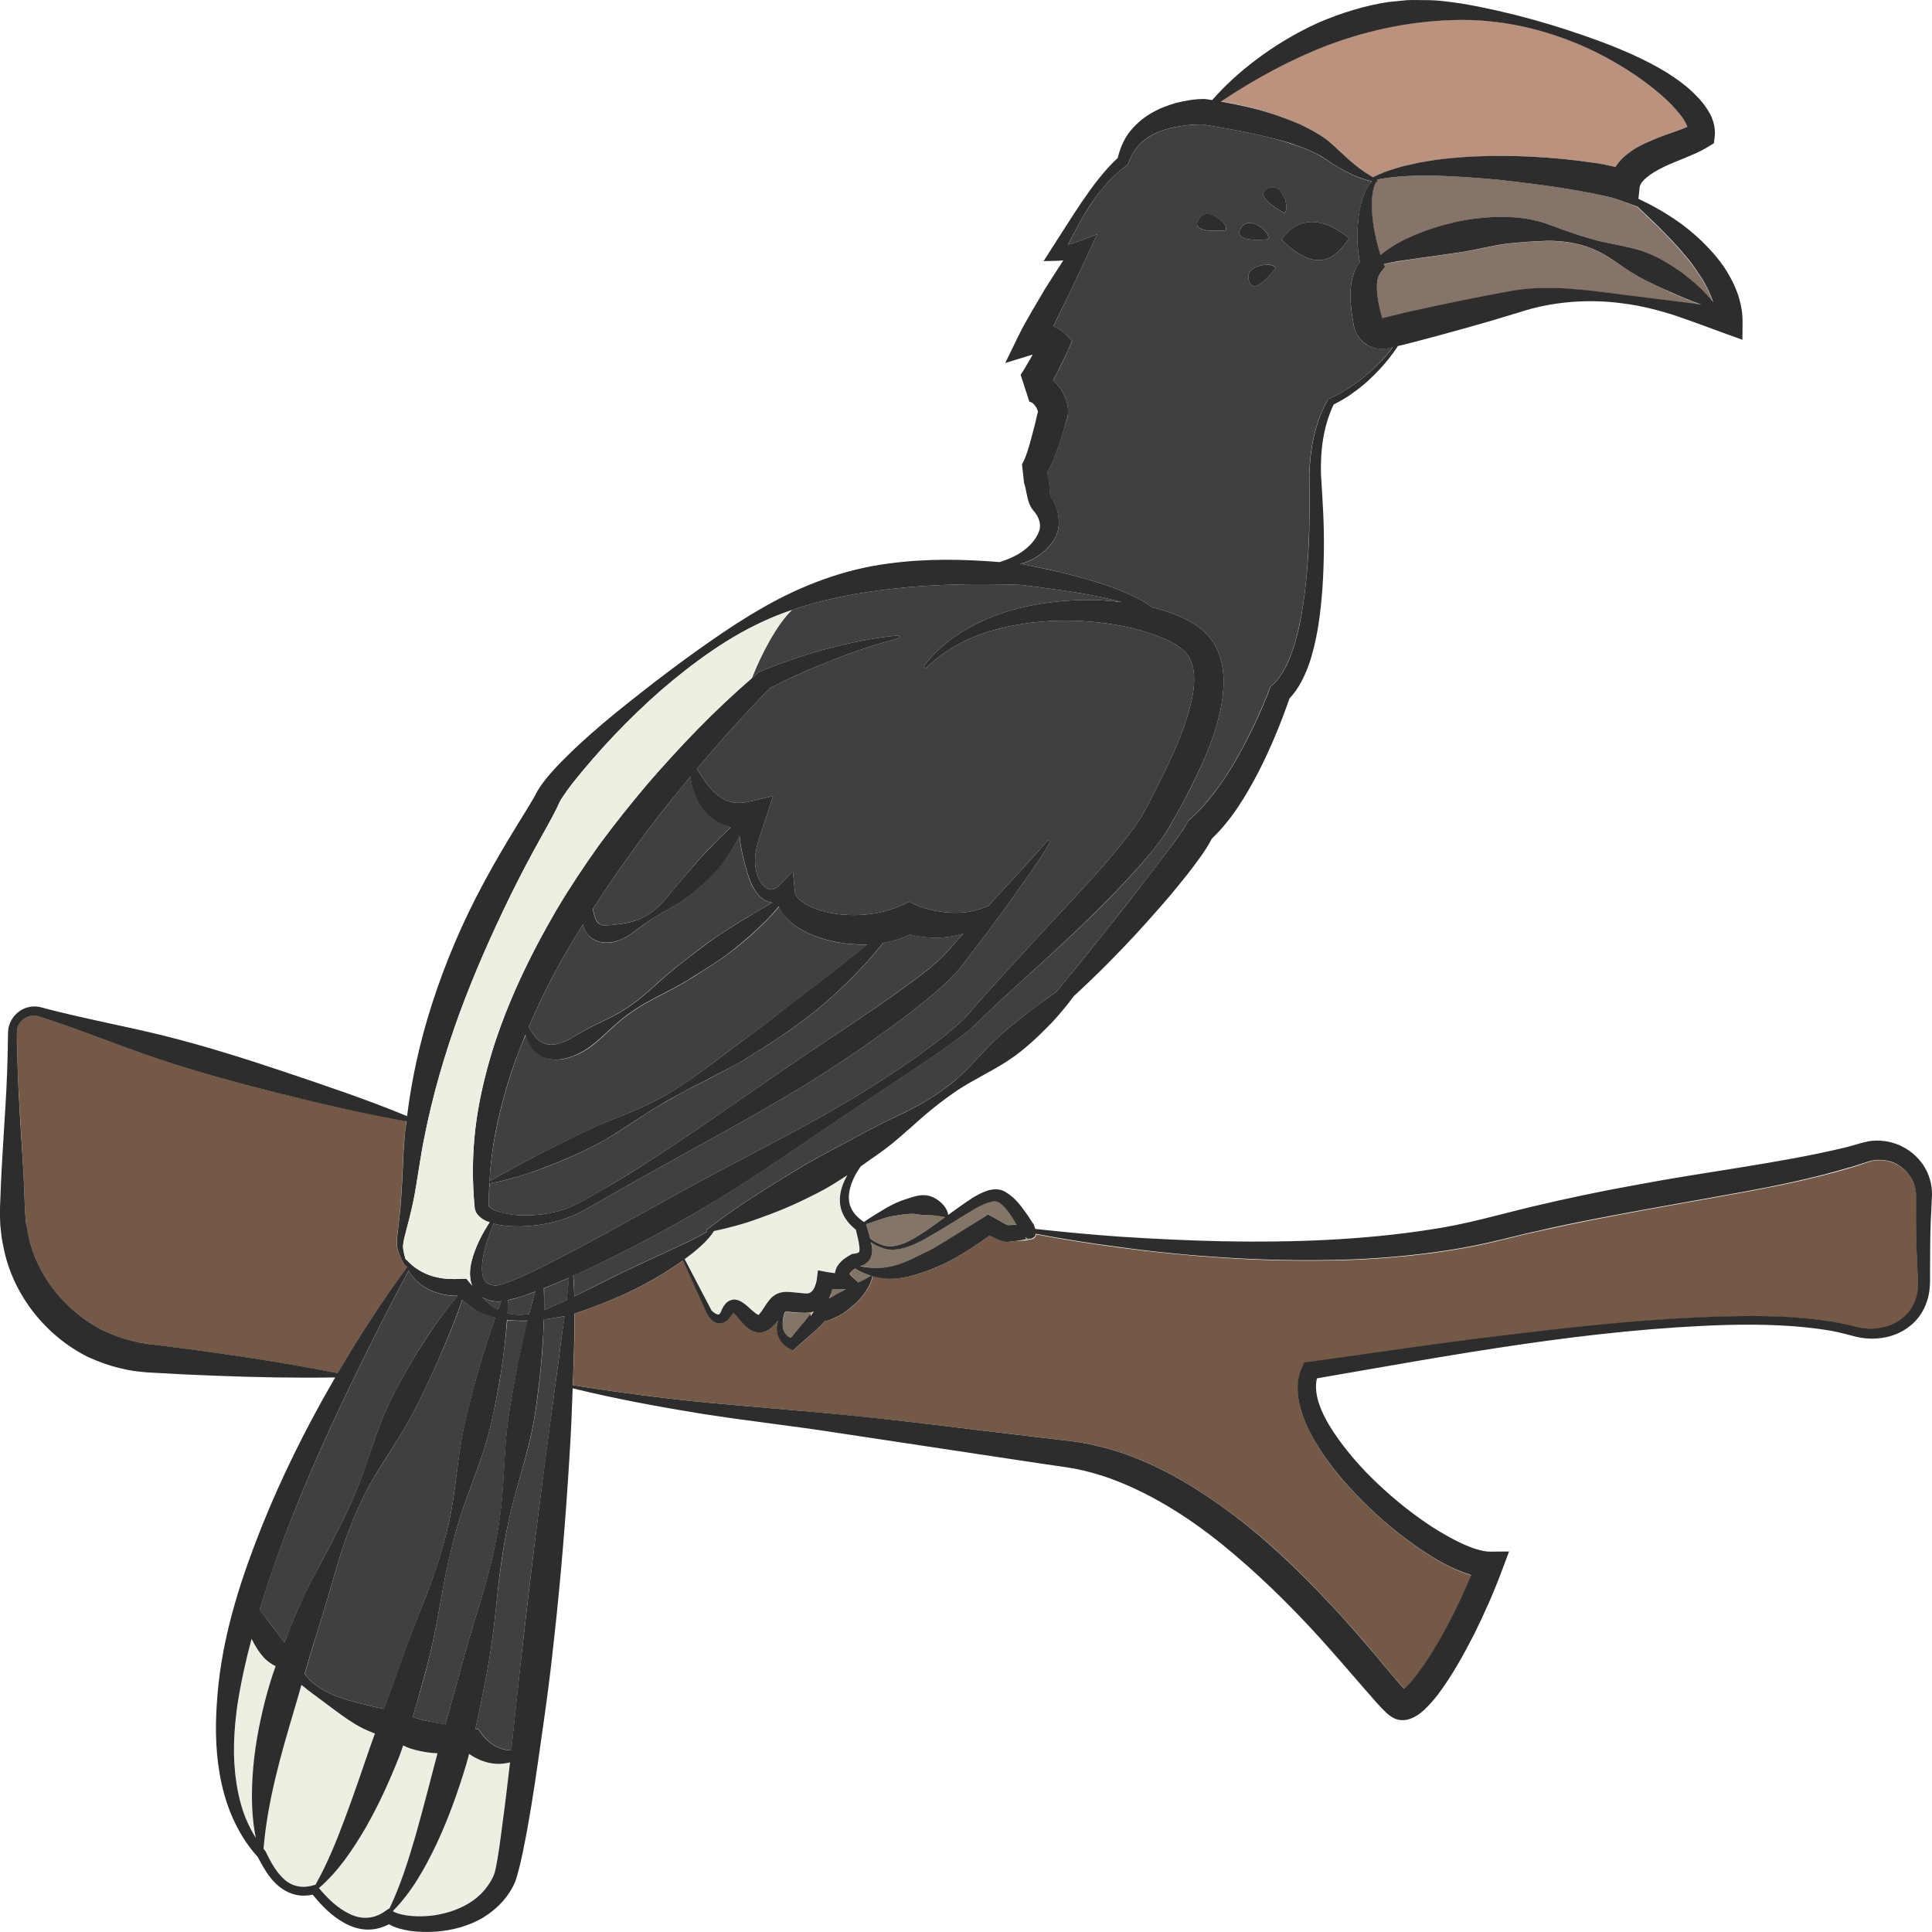 <?xml version="1.0" encoding="utf-8"?>
<!-- Generator: Adobe Illustrator 24.1.2, SVG Export Plug-In . SVG Version: 6.00 Build 0)  -->
<svg version="1.1" id="Layer_1" xmlns="http://www.w3.org/2000/svg" xmlns:xlink="http://www.w3.org/1999/xlink" x="0px" y="0px"
	 viewBox="0 0 128 128" style="enable-background:new 0 0 128 128;" xml:space="preserve">
<style type="text/css">
	.st0{fill:#847666;}
	.st1{fill:#EEEEE2;}
	.st2{fill:#867469;}
	.st3{fill:#EDBF7E;}
	.st4{fill:#404040;}
	.st5{fill:#BA927D;}
	.st6{fill:#735946;}
	.st7{fill:#2D2D2D;}
</style>
<g>
	<path class="st0" d="M57.65,82.04c0.21,0.23,0.85,0.49,1.13,0.52c0.3,0.04,0.6-0.02,0.89-0.11c0.59-0.19,1.12-0.52,1.64-0.88
		c0.44-0.3,0.87-0.61,1.3-0.93c-0.46-0.1-0.85-0.15-1.19-0.14c-0.35,0.04-0.73-0.11-1.15-0.08c-0.42,0.03-0.86,0.1-1.3,0.18
		c-0.38,0.06-1.11,0.36-1.59,0.51l0.02,0.06C57.48,81.46,57.57,81.74,57.65,82.04z"/>
	<path class="st1" d="M55.65,79.68c-0.05-0.68,0.19-1.29,0.49-1.82c-0.1,0.06-0.2,0.13-0.3,0.19c-0.54,0.35-1.09,0.68-1.66,0.98
		c-1.14,0.59-2.31,1.12-3.53,1.56c-0.6,0.23-1.21,0.44-1.84,0.6c-0.5,0.14-1.01,0.26-1.52,0.37c-0.09,0.14-0.19,0.28-0.29,0.41
		c-0.17,0.2-0.35,0.39-0.54,0.56c-0.35,0.33-0.73,0.62-1.11,0.9l1.78,3.39c0.12,0.13,0.29,0.26,0.41,0.28c0.12,0,0.1-0.02,0.18-0.14
		c0.06-0.09,0.13-0.36,0.35-0.6c0.1-0.12,0.34-0.28,0.61-0.25c0.25,0.03,0.4,0.13,0.52,0.2c0.23,0.16,0.38,0.31,0.54,0.45
		c0.15,0.13,0.32,0.28,0.42,0.33c0.05,0.03,0.1,0.05,0.1,0.04c0.01-0.01-0.03,0-0.03-0.01c-0.01,0,0.1-0.1,0.2-0.24l0.34-0.51
		c0.15-0.19,0.32-0.48,0.73-0.66c0.42-0.16,0.71-0.11,0.93-0.1l0.63,0.07c0.09,0.01,0.22,0.02,0.28,0.02c0.06,0,0.12,0,0.16-0.01
		c0.09-0.02,0.16-0.05,0.24-0.12c0.16-0.13,0.3-0.49,0.34-0.78l0.08-0.63l0.56,0.11c0.18,0.03,0.38,0.06,0.57,0.09
		c0.02-0.21,0.11-0.41,0.2-0.54c0.27-0.36,0.57-0.53,0.86-0.69l0.09-0.05l0.07-0.01c0.19-0.01,0.34-0.08,0.35-0.1
		c0.02,0,0.07-0.12,0.05-0.32c-0.03-0.36-0.14-0.77-0.24-1.18c-0.25-0.2-0.48-0.43-0.67-0.7C55.82,80.45,55.68,80.07,55.65,79.68z"
		/>
	<path class="st0" d="M58.8,83.96c0.74-0.12,1.46-0.46,2.18-0.81c0.37-0.18,0.73-0.36,1.06-0.56c0.34-0.2,0.68-0.42,1.03-0.63
		l2.08-1.29l0.33-0.21l0.29,0.17c0.27,0.15,0.55,0.31,0.82,0.45l0.19,0.09l0,0l0.45-0.03l0.13-0.01l-0.07-0.12
		c-0.31-0.52-0.67-1.06-1.06-1.33c-0.05-0.04-0.09-0.04-0.13-0.07c-0.04-0.01-0.06-0.02-0.12-0.03c-0.11,0-0.23,0-0.36,0.04
		c-0.26,0.06-0.53,0.19-0.8,0.34c-1.07,0.61-2.16,1.34-3.27,1.97c-0.56,0.32-1.15,0.63-1.8,0.78c-0.32,0.07-0.66,0.11-1,0.04
		c-0.25-0.05-0.74-0.25-1.04-0.48c0.02,0.09,0.05,0.17,0.06,0.27c0.03,0.25,0.07,0.63-0.22,0.98c-0.19,0.2-0.38,0.29-0.57,0.35
		C57.6,84.01,58.23,84.06,58.8,83.96z"/>
	<path class="st0" d="M56.07,85.4c-0.3,0.04-0.52,0.04-0.76,0.03c-0.06,0-0.11-0.01-0.17-0.01c-0.02,0.07-0.03,0.15-0.05,0.22
		c-0.04,0.13-0.1,0.27-0.17,0.41l0,0c0.29-0.18,0.58-0.35,0.89-0.51C55.89,85.49,55.98,85.45,56.07,85.4z"/>
	<path class="st2" d="M109.41,18.76c-0.45-0.2-0.88-0.45-1.31-0.7c-0.84-0.53-1.65-1.19-2.58-1.56c-0.93-0.39-1.94-0.53-2.93-0.54
		c-1,0.04-1.96,0.09-2.89,0.21c-0.89,0.12-1.9,0.39-2.87,0.54c-0.98,0.15-1.96,0.28-2.94,0.42c-0.73,0.12-1.49,0.2-2.21,0.38
		l0.07,0.18l-0.3,0.41c-0.39,0.52-0.23,1.67,0.06,2.75l0.05,0.21l0.01,0.04l0.76-0.19l0.88-0.21c2.36-0.52,4.72-1.02,7.09-1.44
		c1.22-0.21,2.52-0.21,3.73-0.11c1.23,0.09,2.43,0.24,3.62,0.41l3.61,0.45c0.48,0.06,0.97,0.12,1.46,0.19
		c-0.68-0.24-1.32-0.52-1.97-0.79C110.3,19.18,109.85,18.99,109.41,18.76z"/>
	<path class="st0" d="M56.88,84.98c0.27-0.14,0.53-0.27,0.8-0.45l0.01,0c0.01-0.01,0.02,0,0.03-0.01c-0.38-0.12-0.73-0.28-1.06-0.48
		c-0.15,0.11-0.27,0.22-0.32,0.32c-0.04,0.07-0.02,0.08-0.02,0.07c0,0,0.03,0.04,0.09,0.1L56.88,84.98z"/>
	<path class="st3" d="M66.7,81.18l0.02,0C66.65,81.18,66.69,81.18,66.7,81.18z"/>
	<path class="st3" d="M69.2,23.45C69.2,23.44,69.2,23.44,69.2,23.45C69.23,23.47,69.2,23.44,69.2,23.45z"/>
	<path class="st4" d="M39.99,61.31c0.2,0.01,0.47-0.02,0.76-0.05c0.57-0.08,1.25-0.17,1.83-0.46c0.58-0.29,1.08-0.73,1.51-1.23
		c0.42-0.5,0.83-1.01,1.26-1.49c0.43-0.49,0.82-0.99,1.26-1.47c0.59-0.62,1.19-1.23,1.83-1.82c-0.06-0.01-0.12-0.02-0.17-0.03
		c-0.65-0.16-1.22-0.57-1.61-1.04c-0.39-0.48-0.63-1.01-0.78-1.55c-0.06-0.24-0.1-0.48-0.13-0.73c-0.45,0.55-0.91,1.1-1.35,1.66
		c-1.05,1.31-2.06,2.65-3.02,4.02c-0.73,1.01-1.42,2.04-2.09,3.09c0.05,0.35,0.13,0.66,0.28,0.85c0.06,0.08,0.13,0.14,0.21,0.18
		C39.86,61.3,39.88,61.3,39.99,61.31z"/>
	<path class="st3" d="M91.59,21.15l0.01,0.05l0,0C91.61,21.18,91.61,21.16,91.59,21.15C91.6,21.14,91.59,21.14,91.59,21.15
		L91.59,21.15z"/>
	<path class="st4" d="M79.02,46.03c-0.31,1.7-1.05,3.45-1.88,5.13c-0.41,0.85-0.84,1.7-1.29,2.55c-0.4,0.75-0.97,1.49-1.55,2.22
		c-1.18,1.46-2.49,2.87-3.8,4.28c-1.31,1.4-2.62,2.82-3.92,4.25c-0.65,0.72-1.31,1.44-1.94,2.17l-0.48,0.55
		c-0.15,0.17-0.3,0.33-0.48,0.49c-0.34,0.32-0.7,0.63-1.07,0.93c-1.5,1.19-3.1,2.28-4.73,3.31c-3.24,2.07-6.7,3.81-10.1,5.61
		c-3.41,1.8-6.73,3.74-10.12,5.52c-0.85,0.44-1.7,0.88-2.55,1.29c-0.43,0.2-0.86,0.39-1.29,0.55c-0.41,0.16-0.87,0.34-1.11,0.28
		c-0.36-0.06-0.57-0.19-0.69-0.53c-0.12-0.34-0.1-0.81-0.03-1.25c0.13-0.77,0.4-1.55,0.71-2.31c0.11,0.03,0.21,0.05,0.31,0.07
		c0.52,0.1,1.03,0.12,1.54,0.11c1.01-0.03,2.01-0.2,2.97-0.54c0.97-0.33,1.79-0.9,2.64-1.36l2.54-1.44c3.4-1.91,6.85-3.74,10.2-5.76
		c0.84-0.5,1.66-1.03,2.47-1.57c0.83-0.53,1.63-1.08,2.43-1.65c1.6-1.13,3.18-2.29,4.68-3.63c0.37-0.35,0.74-0.68,1.09-1.12
		c0.32-0.4,0.6-0.78,0.9-1.17c0.6-0.77,1.18-1.55,1.76-2.34c0.58-0.78,1.14-1.58,1.7-2.38c0.56-0.8,1.13-1.6,1.61-2.46
		c0.02-0.04,0.01-0.09-0.02-0.12c-0.04-0.04-0.1-0.03-0.13,0.01h-0.01c-1.26,1.47-2.6,2.87-3.91,4.31
		c-0.67,0.28-1.34,0.43-2.02,0.44c-0.5,0.02-1-0.04-1.49-0.13c-0.48-0.09-0.96-0.24-1.33-0.41l-0.4-0.19l-0.46,0.22
		c-1.16,0.54-2.59,0.76-3.99,0.63c-0.69-0.06-1.39-0.22-1.99-0.48c-0.6-0.26-1.09-0.63-1.12-0.99l-0.14-1.4l-0.81,0.85
		c-0.31,0.33-0.64,0.51-1.03,0.2c-0.38-0.29-0.59-0.86-0.65-1.41c-0.06-0.56,0.05-1.13,0.21-1.66c0.16-0.54,0.35-1.04,0.51-1.55
		l0.46-1.41l-1.49,0.35c-0.8,0.19-1.45,0.14-2.1-0.34c-0.55-0.42-1.02-1.08-1.46-1.81c1.55-1.84,3.16-3.63,4.83-5.34
		c0.63-0.34,1.3-0.66,1.96-0.95c0.7-0.32,1.42-0.61,2.14-0.89c0.71-0.29,1.44-0.56,2.18-0.8c0.73-0.25,1.48-0.46,2.23-0.67
		c0.04-0.01,0.07-0.05,0.07-0.1c-0.01-0.05-0.05-0.09-0.1-0.09c-1.57,0.15-3.11,0.47-4.64,0.87c-0.77,0.2-1.52,0.44-2.27,0.69
		c-0.75,0.26-1.48,0.52-2.23,0.84l-0.06,0.03l-0.09,0.07c-0.13,0.11-0.26,0.22-0.38,0.33c0.61-1.56,1.66-3.57,2.65-4.51
		c2.16-0.75,4.41-1.16,6.66-1.41c2.78-0.32,5.62-0.35,8.48-0.26c0.79,0.1,1.59,0.19,2.37,0.31c0.81,0.11,1.61,0.23,2.4,0.39
		c0.67,0.12,1.33,0.27,1.97,0.45c-0.8-0.1-1.61-0.16-2.42-0.15c-1.99,0.02-3.99,0.32-5.87,0.99c-1.86,0.69-3.63,1.78-4.81,3.36
		c-0.03,0.04-0.02,0.09,0.01,0.13c0.04,0.03,0.1,0.03,0.13,0c1.38-1.34,3.12-2.18,4.94-2.61c1.82-0.45,3.71-0.58,5.56-0.46
		c1.85,0.12,3.72,0.48,5.33,1.19c0.4,0.18,0.77,0.39,1.06,0.62c0.29,0.23,0.48,0.47,0.61,0.78C79.16,44.35,79.17,45.19,79.02,46.03z
		"/>
	<path class="st4" d="M34.17,70.23c-0.57,1.56-1.01,3.16-1.33,4.78c-0.21,1.07-0.35,2.16-0.41,3.26c1.12-0.67,2.35-1.3,3.53-1.92
		c1.2-0.61,2.39-1.23,3.63-1.76c1.23-0.54,2.53-0.98,3.72-1.61c1.21-0.6,2.33-1.37,3.42-2.17c1.08-0.82,2.15-1.63,3.24-2.42
		c0.55-0.39,1.08-0.8,1.6-1.22c0.52-0.42,1.07-0.8,1.59-1.22c1.45-1.09,2.87-2.23,4.3-3.37c-0.65,0.02-1.29-0.03-1.93-0.14
		c-0.85-0.16-1.69-0.41-2.48-0.87c-0.4-0.23-0.78-0.53-1.1-0.93c-0.13-0.16-0.24-0.36-0.33-0.58c-0.14,0.17-0.28,0.34-0.43,0.5
		c-0.31,0.34-0.63,0.66-0.96,0.97c-0.66,0.62-1.35,1.2-2.07,1.73c-0.72,0.53-1.49,1-2.25,1.48c-0.75,0.48-1.55,0.9-2.36,1.31
		c-0.8,0.41-1.57,0.87-2.27,1.43c-0.7,0.55-1.32,1.23-2.03,1.78c-0.37,0.29-0.79,0.54-1.26,0.71c-0.46,0.19-1.01,0.3-1.57,0.2
		c-0.57-0.1-1.08-0.5-1.32-0.95c-0.12-0.22-0.2-0.45-0.25-0.68C34.59,69.1,34.37,69.66,34.17,70.23z"/>
	<path class="st4" d="M38.7,61.52c-0.04-0.09-0.06-0.18-0.08-0.27c-0.01,0.02-0.02,0.03-0.03,0.05c-1.36,2.15-2.56,4.4-3.56,6.73
		c0.16,0.31,0.35,0.58,0.56,0.79c0.28,0.27,0.59,0.39,0.91,0.39c0.32,0.01,0.68-0.11,1.03-0.27c0.36-0.17,0.7-0.39,1.07-0.6
		c0.77-0.46,1.63-0.79,2.4-1.24c0.78-0.45,1.48-1,2.15-1.6c0.67-0.61,1.34-1.21,2.05-1.74c0.7-0.55,1.4-1.11,2.14-1.61
		c0.74-0.5,1.49-0.98,2.26-1.43c0.51-0.31,1.04-0.61,1.55-0.92c-0.4-0.06-0.73-0.29-0.95-0.55c-0.46-0.56-0.62-1.17-0.79-1.77
		c-0.17-0.6-0.32-1.22-0.4-1.87c-0.01-0.08-0.01-0.15-0.02-0.23c-0.38,0.76-0.85,1.47-1.38,2.13c-0.43,0.52-0.93,0.98-1.44,1.43
		c-0.51,0.45-1.07,0.84-1.67,1.17c-0.6,0.33-1.17,0.67-1.72,1.06c-0.55,0.38-1.07,0.88-1.78,1.14c-0.35,0.13-0.74,0.2-1.2,0.11
		c-0.22-0.03-0.51-0.16-0.68-0.32C38.94,61.93,38.79,61.73,38.7,61.52z"/>
	<path class="st4" d="M67.76,37.38L67.76,37.38c0.81,0.17,1.63,0.32,2.43,0.52c0.81,0.19,1.61,0.41,2.41,0.65
		c0.8,0.24,1.58,0.53,2.35,0.88c0.38,0.18,0.76,0.37,1.11,0.61c0.08,0.05,0.16,0.13,0.24,0.19c0.54,0.13,1.07,0.29,1.6,0.5
		c0.49,0.2,0.98,0.44,1.46,0.78c0.49,0.34,0.95,0.85,1.23,1.42c0.56,1.16,0.53,2.35,0.39,3.4c-0.31,2.12-1.16,3.96-2.02,5.73
		c-0.44,0.88-0.93,1.74-1.4,2.58c-0.54,0.95-1.19,1.72-1.83,2.48c-2.61,2.97-5.47,5.56-8.34,8.15c-0.71,0.65-1.42,1.3-2.11,1.97
		l-0.51,0.5c-0.18,0.18-0.38,0.36-0.57,0.51c-0.39,0.32-0.78,0.6-1.18,0.89c-1.58,1.14-3.21,2.18-4.81,3.26
		c-3.23,2.12-6.39,4.37-9.66,6.45c-3.28,2.06-6.7,3.89-10.23,5.52c-0.11,0.05-0.23,0.1-0.34,0.15c0.05,0.46,0.07,0.91,0.07,1.36
		c0.03-0.02,0.07-0.03,0.1-0.05l1.32-0.65c0.88-0.44,1.75-0.89,2.65-1.3l2.67-1.24c0.45-0.21,0.89-0.42,1.32-0.64
		c0.25-0.13,0.5-0.26,0.73-0.41c-0.01-0.01-0.03-0.03-0.03-0.05c-0.01-0.04,0.01-0.07,0.04-0.09c2.05-1.61,4.21-2.9,6.35-4.21
		c1.08-0.64,2.2-1.2,3.31-1.8c1.1-0.61,2.23-1.18,3.38-1.72c1.14-0.56,2.24-1.2,3.22-2.01c0.99-0.79,1.8-1.81,2.7-2.69
		c0.91-0.88,1.9-1.63,2.91-2.39c0.42-0.31,0.84-0.62,1.27-0.92c0.1-0.12,0.19-0.23,0.29-0.35c0.98-1.19,1.94-2.39,2.9-3.59
		c0.95-1.21,1.92-2.41,2.84-3.63l1.39-1.82l0.66-0.91c0.21-0.28,0.44-0.64,0.53-0.8l0.12-0.24l0.13-0.11
		c0.59-0.5,1.12-1.14,1.63-1.8c0.51-0.67,0.97-1.38,1.4-2.12c0.85-1.48,1.6-3.07,2.22-4.67l0.07-0.18l0.13-0.11
		c0.48-0.42,0.86-1.09,1.15-1.81c0.29-0.72,0.5-1.5,0.66-2.28c0.33-1.58,0.49-3.22,0.57-4.86c0.09-1.66,0.08-3.27,0.06-4.97
		c0.05-1.7,0.36-3.44,1.21-4.94L88,26.44l0.07-0.03c0.48-0.22,0.95-0.46,1.39-0.76c0.44-0.29,0.87-0.61,1.26-0.97
		c0.57-0.51,1.1-1.08,1.57-1.69l-0.35,0.08c-0.62,0.14-1.31-0.06-1.75-0.52c-0.22-0.23-0.38-0.51-0.46-0.81l-0.03-0.11l-0.01-0.06
		l-0.02-0.11l-0.04-0.23c-0.11-0.62-0.18-1.28-0.15-1.99c0.02-0.59,0.17-1.3,0.61-1.88c-0.07-0.38-0.12-0.75-0.14-1.12
		c-0.03-0.52-0.02-1.03,0.03-1.55c0.05-0.51,0.14-1.02,0.29-1.52c0.13-0.41,0.32-0.82,0.62-1.15c-0.98-0.2-1.85-0.69-2.68-1.21
		c-0.22-0.14-0.46-0.32-0.65-0.42c-0.19-0.13-0.4-0.23-0.62-0.33c-0.43-0.21-0.9-0.37-1.36-0.52C84.64,9.21,83.65,9,82.66,8.78
		c-0.97-0.2-1.97-0.37-2.94-0.53c-0.44-0.01-0.98,0.02-1.45,0.1c-0.51,0.07-1,0.19-1.46,0.37c-0.46,0.19-0.88,0.45-1.24,0.78
		c-0.37,0.33-0.6,0.79-0.79,1.26l-0.07,0.16l-0.07,0.05c-0.49,0.34-0.95,0.76-1.36,1.24c-0.41,0.47-0.79,0.97-1.12,1.5
		c-0.53,0.79-0.97,1.64-1.39,2.5c0.23-0.06,0.46-0.13,0.66-0.21l1.26-0.48l-0.61,1.3c-0.48,1.03-0.96,2.07-1.46,3.1l-0.75,1.53
		c-0.03,0.06-0.06,0.13-0.09,0.19c0.05,0.02,0.11,0.03,0.16,0.05c0.11,0.05,0.22,0.1,0.33,0.17c0.12,0.08,0.18,0.12,0.35,0.3
		l0.42,0.44l-0.28,0.61c-0.24,0.51-0.47,1.01-0.73,1.51c-0.08,0.16-0.17,0.32-0.26,0.48c0.31,0.27,0.54,0.57,0.7,0.91
		c0.09,0.19,0.17,0.38,0.22,0.6c0.05,0.22,0.1,0.44,0.06,0.8c-0.01,0.09-0.05,0.25-0.07,0.29l-0.02,0.06l-0.06,0.19l-0.12,0.4
		c-0.16,0.55-0.33,1.11-0.55,1.67c-0.11,0.28-0.22,0.56-0.37,0.85c-0.07,0.13-0.13,0.26-0.21,0.4c0.02,0.06,0.04,0.12,0.06,0.17
		c0.07,0.27,0.09,0.49,0.11,0.69c0.02,0.39,0.06,0.69,0.09,0.72c0.27,0.38,0.45,0.83,0.52,1.32c0.07,0.48-0.02,1.02-0.27,1.45
		c-0.47,0.77-1.19,1.29-1.94,1.55c-0.11,0.04-0.23,0.07-0.34,0.1c0.04,0,0.08,0.01,0.13,0.01L67.76,37.38z M82.77,18.67
		c-0.37-0.99,0.98-1.13,1.07-1.12c0.09,0.01,0.49-0.08,0.67,0.2C84.51,17.76,83.14,19.66,82.77,18.67z M89.39,15.79
		c-0.84,1.2-2.04,2.5-4.48,0.09C84.92,15.89,86.36,13.3,89.39,15.79z M83.93,12.53c0.92-0.51,1.26,0.81,1.26,0.9
		c0,0.09,0.15,0.47-0.1,0.69C85.09,14.11,83.01,13.04,83.93,12.53z M82.17,15.19c0.47-0.94,1.5-0.04,1.55,0.03
		c0.05,0.07,0.39,0.31,0.3,0.63C84.02,15.85,81.7,16.13,82.17,15.19z M79.37,14.6c0.47-0.94,1.5-0.04,1.55,0.03
		c0.05,0.07,0.39,0.31,0.3,0.63C81.22,15.25,78.9,15.54,79.37,14.6z"/>
	<path class="st2" d="M107.21,13.23c-0.18-0.07-0.5-0.15-0.82-0.23l-0.99-0.21c-0.67-0.14-1.35-0.25-2.03-0.35
		c-1.36-0.21-2.74-0.39-4.12-0.53c-1.38-0.13-2.76-0.24-4.15-0.27c-1.3-0.02-2.6,0.01-3.89,0.26c0.04,0.03,0.06,0.08,0.03,0.12
		c-0.02,0.04-0.06,0.06-0.1,0.05c-0.18,0.37-0.24,0.79-0.26,1.21c-0.02,0.46,0.01,0.93,0.07,1.4c0.1,0.76,0.26,1.53,0.5,2.22
		c0.19-0.16,0.39-0.31,0.6-0.45c0.45-0.3,0.93-0.55,1.41-0.76c0.97-0.44,1.97-0.74,2.98-0.98c1.95-0.4,4.33-0.57,6.31,0.22
		c1,0.37,1.96,0.71,2.95,0.98c0.5,0.14,1.01,0.22,1.52,0.33c0.52,0.09,1.03,0.21,1.53,0.38c1,0.33,1.89,0.89,2.73,1.49
		c0.73,0.55,1.42,1.16,2,1.91c-0.1-0.3-0.22-0.6-0.37-0.9l-0.3-0.55l-0.35-0.53c-0.25-0.35-0.49-0.71-0.79-1.04
		c-0.56-0.69-1.18-1.34-1.83-1.98l-1-0.96l-0.38-0.36L107.21,13.23z"/>
	<path class="st5" d="M86.08,8.21c0.49,0.23,0.98,0.48,1.45,0.79c0.24,0.15,0.46,0.32,0.68,0.52c0.24,0.19,0.38,0.36,0.58,0.54
		c0.67,0.63,1.37,1.24,2.17,1.69c0.31-0.13,0.62-0.29,0.94-0.4c0.34-0.1,0.69-0.22,1.03-0.32l1.05-0.25l1.06-0.17
		c1.42-0.19,2.86-0.27,4.29-0.28c1.43-0.01,2.86,0.07,4.28,0.21c0.71,0.07,1.42,0.16,2.14,0.28c0.36,0.05,0.72,0.12,1.08,0.2
		c0.06,0.02,0.13,0.03,0.19,0.05c0.01-0.02,0.02-0.03,0.03-0.05c0.22-0.33,0.48-0.6,0.75-0.8c0.54-0.42,1.08-0.68,1.6-0.91
		c0.53-0.23,1.04-0.4,1.54-0.58c0.29-0.1,0.59-0.21,0.85-0.32c-0.11-0.29-0.33-0.67-0.61-0.99c-0.44-0.53-1-1.04-1.58-1.51
		c-1.17-0.95-2.49-1.77-3.87-2.46c-2.77-1.37-5.87-2.16-8.95-2.14c-3.08,0.03-5.99,0.62-8.83,1.67c-2.45,0.96-4.81,2.22-7.06,3.73
		c0.72,0.13,1.43,0.27,2.14,0.46C84.07,7.44,85.08,7.79,86.08,8.21z"/>
	<path class="st0" d="M52.39,88.65c0.24-0.3,0.48-0.59,0.72-0.87c0.14-0.17,0.29-0.34,0.42-0.51c0.07-0.08,0.12-0.17,0.16-0.24
		c0-0.01,0.01-0.01,0.01-0.02c0-0.02,0.01-0.03,0.01-0.03c0-0.01,0.01-0.02,0.02-0.03c-0.13,0.03-0.26,0.04-0.38,0.04
		c-0.16,0-0.24-0.01-0.36-0.01l-0.64-0.04c-0.2-0.02-0.34-0.01-0.32,0c0.01-0.01-0.01,0-0.04,0.03c-0.11,0.36-0.17,0.72-0.1,1.05
		c0.04,0.2,0.13,0.36,0.26,0.49C52.21,88.55,52.3,88.6,52.39,88.65z"/>
	<path class="st3" d="M68.39,81.1C68.39,81.1,68.39,81.1,68.39,81.1c-0.05-0.02-0.09-0.03-0.14-0.03l-0.03,0c-0.02,0-0.02,0,0.04,0
		C68.31,81.08,68.35,81.09,68.39,81.1z"/>
	<path class="st4" d="M32.72,86.22c-0.09-0.01-0.15-0.03-0.23-0.05c-0.18-0.05-0.36-0.12-0.54-0.22c0.07,0.07,0.13,0.15,0.2,0.21
		c0.25,0.24,0.53,0.46,0.85,0.62c0.07-0.19,0.15-0.38,0.23-0.56c-0.07,0.01-0.15,0.01-0.23,0.02
		C32.92,86.24,32.81,86.22,32.72,86.22z"/>
	<path class="st4" d="M35.05,87.06c0.13-0.5,0.26-0.99,0.41-1.48c-0.41,0.15-0.83,0.3-1.26,0.43c-0.17,0.05-0.36,0.09-0.55,0.13
		c-0.01,0.3-0.01,0.59-0.03,0.88C34.09,87.13,34.58,87.14,35.05,87.06z"/>
	<path class="st4" d="M33.2,90.88c-0.13,0.87-0.3,1.73-0.48,2.58c-0.16,0.86-0.39,1.71-0.65,2.55c-0.52,1.68-1.24,3.3-1.73,4.98
		c-0.5,1.68-0.85,3.39-1.15,5.12c-0.3,1.74-0.65,3.46-1.13,5.15c-0.23,0.83-0.46,1.66-0.71,2.49c0.01,0,0.01,0,0.02,0.01
		c0.11,0.05,0.26,0.09,0.42,0.14c0.33,0.09,0.7,0.16,1.07,0.24c0.21,0.04,0.43,0.07,0.65,0.11c0.28-1.02,0.57-2.04,0.85-3.06
		c0.46-1.75,0.97-3.5,1.52-5.24c0.54-1.75,0.96-3.52,1.23-5.32c0.27-1.8,0.27-3.65,0.44-5.46c0.09-0.91,0.2-1.81,0.38-2.7
		c0.15-0.9,0.32-1.79,0.51-2.68c0.16-0.76,0.33-1.52,0.52-2.28c-0.45,0.01-0.9,0-1.35-0.05C33.51,88.6,33.37,89.74,33.2,90.88z"/>
	<path class="st4" d="M30.63,86.11c-0.48,1.43-1.06,2.79-1.66,4.15c-0.69,1.52-1.38,3.03-2.23,4.47c-0.85,1.44-1.84,2.81-2.59,4.3
		c-0.75,1.49-1.33,3.06-1.8,4.67c-0.47,1.61-0.94,3.21-1.44,4.78c-0.25,0.81-0.49,1.62-0.72,2.42c0.16,0.23,0.36,0.44,0.59,0.62
		c0.53,0.44,1.17,0.75,1.83,0.98c0.66,0.23,1.35,0.38,2.01,0.54c0.28,0.07,0.55,0.13,0.82,0.18c0.3-0.83,0.61-1.66,0.91-2.5
		c0.57-1.64,1.19-3.27,1.84-4.89c0.65-1.63,1.19-3.29,1.56-5c0.38-1.7,0.5-3.47,0.79-5.19c0.15-0.86,0.32-1.71,0.55-2.56
		c0.21-0.85,0.43-1.69,0.68-2.53c0.32-1.09,0.66-2.18,1.05-3.26c-0.4-0.1-0.79-0.23-1.16-0.43C31.26,86.67,30.92,86.4,30.63,86.11z"
		/>
	<path class="st4" d="M18.06,107.78l0.76,1.01c0.01,0.01,0.02,0.02,0.02,0.03c0.12-0.32,0.25-0.63,0.38-0.95
		c0.31-0.79,0.65-1.56,1.01-2.32c0.36-0.76,0.77-1.51,1.16-2.25c0.81-1.48,1.56-2.98,2.21-4.52c0.65-1.55,1.09-3.19,1.72-4.75
		c0.64-1.56,1.47-3.02,2.34-4.46c0.8-1.29,1.66-2.54,2.66-3.71c-0.29,0-0.57-0.02-0.86-0.07c-0.4-0.09-0.8-0.21-1.16-0.41
		c-0.51-0.28-0.95-0.69-1.23-1.19c-1.63,3.04-3.16,6.12-4.63,9.22c-1.47,3.16-2.86,6.35-4.04,9.61c-0.43,1.21-0.84,2.43-1.21,3.66
		c0.01,0.01,0.02,0.02,0.03,0.03C17.52,107.07,17.8,107.42,18.06,107.78z"/>
	<path class="st1" d="M17.56,112.68c0.2-0.77,0.44-1.53,0.7-2.28c-0.27-0.14-0.5-0.31-0.69-0.5c-0.39-0.39-0.65-0.84-0.88-1.29
		c-0.01-0.01-0.01-0.02-0.01-0.03c-0.38,1.45-0.71,2.91-0.94,4.39c-0.24,1.69-0.33,3.4-0.08,5.08c0.12,0.84,0.32,1.66,0.63,2.44
		c0.19,0.45,0.41,0.88,0.67,1.3c-0.27-1.32-0.3-2.69-0.23-4.03C16.83,116.02,17.14,114.33,17.56,112.68z"/>
	<path class="st4" d="M32.4,79.92c0.03,0.04,0.1,0.12,0.22,0.18c0.16,0.09,0.37,0.17,0.58,0.23c0.43,0.12,0.89,0.17,1.36,0.19
		c0.93,0.03,1.88-0.1,2.77-0.38c0.88-0.29,1.7-0.81,2.55-1.29c0.83-0.5,1.67-0.99,2.49-1.51c3.28-2.09,6.46-4.35,9.66-6.55
		c3.19-2.19,6.51-4.26,9.5-6.6c0.35-0.3,0.72-0.6,1.01-0.91c0.31-0.33,0.64-0.72,0.97-1.08l0.33-0.36
		c-0.05,0.01-0.09,0.03-0.14,0.05c-0.62,0.17-1.25,0.25-1.89,0.23c-0.49-0.01-0.98-0.07-1.48-0.21c-0.58,0.27-1.19,0.45-1.8,0.55
		c-1.34,1.67-2.87,3.18-4.52,4.54c-1.08,0.84-2.19,1.64-3.35,2.36c-0.58,0.37-1.14,0.74-1.74,1.08c-0.6,0.33-1.21,0.64-1.81,0.96
		c-0.6,0.33-1.22,0.6-1.81,0.93c-0.59,0.33-1.19,0.66-1.77,1c-1.16,0.7-2.27,1.51-3.45,2.19c-1.18,0.67-2.43,1.23-3.7,1.72
		c-0.63,0.25-1.28,0.47-1.93,0.67c-0.66,0.2-1.27,0.38-2.01,0.48C32.39,78.91,32.38,79.41,32.4,79.92z"/>
	<path class="st3" d="M68.8,27.17c0-0.02-0.02,0.03-0.02,0.07L68.8,27.17z"/>
	<path class="st1" d="M24.57,115.61c0.09-0.25,0.18-0.5,0.27-0.75c-0.27-0.1-0.53-0.21-0.78-0.33c-0.68-0.34-1.29-0.78-1.89-1.22
		l-1.76-1.33c-0.15-0.11-0.29-0.23-0.44-0.35c-0.15,0.53-0.3,1.06-0.46,1.59c-0.9,3.04-1.79,6.05-2.05,9.26
		c0.04,0.05,0.07,0.1,0.11,0.15l0.03,0.04l0.01,0.02c0.34,0.7,0.69,1.36,1.22,1.83c0.26,0.23,0.57,0.4,0.9,0.46
		c0.33,0.07,0.67,0.03,1.01-0.06l0.16-0.04c0.79-1.42,1.39-2.89,1.95-4.39C23.46,118.87,24.01,117.24,24.57,115.61z"/>
	<path class="st3" d="M68.05,82.11c0-0.02-0.01-0.04-0.02-0.07c0.04,0.02,0.08,0.03,0.12,0.03c0.06,0.01,0.06,0,0.04,0l-0.04,0
		c-0.08-0.01-0.15-0.05-0.22-0.09c0.03,0.06,0.06,0.11,0.08,0.14L68.05,82.11L68.05,82.11z"/>
	<path class="st3" d="M53.7,87c-0.01,0.04-0.02,0.12,0.01,0.18l0.21-0.3c-0.03,0.01-0.07,0.03-0.1,0.03
		c-0.03,0.01-0.06,0.01-0.09,0.02l0,0.01C53.73,86.95,53.72,86.98,53.7,87z"/>
	<path class="st4" d="M36.05,86.79c0.26-0.1,0.52-0.22,0.77-0.34l0.06-0.01c0.2-0.08,0.43-0.19,0.67-0.31
		c0.06-0.49,0.11-0.99,0.15-1.47c-0.54,0.24-1.09,0.47-1.65,0.69C36.05,85.83,36.06,86.31,36.05,86.79z"/>
	<path class="st3" d="M48.65,86.96C48.65,86.96,48.64,86.96,48.65,86.96C48.67,86.95,48.68,86.94,48.65,86.96z"/>
	<path class="st4" d="M37.09,87.25c-0.35,0.07-0.7,0.12-1.05,0.16c-0.03,0.86-0.08,1.72-0.15,2.57c-0.07,0.91-0.18,1.82-0.3,2.72
		c-0.11,0.91-0.27,1.81-0.48,2.7c-0.41,1.78-1.02,3.53-1.4,5.32c-0.38,1.78-0.62,3.59-0.81,5.42c-0.18,1.83-0.42,3.65-0.79,5.44
		c-0.19,0.99-0.39,1.97-0.61,2.95l0.2,0.03l0.14,0.2c0.31,0.45,0.73,0.84,1.26,1.05c0.24,0.09,0.5,0.14,0.78,0.16
		c0.27-2.45,0.51-4.9,0.79-7.34c0.46-4.1,0.97-8.19,1.51-12.28L37,90.21c0.11-1,0.27-2.01,0.41-3.01c-0.12,0.03-0.24,0.05-0.37,0.07
		L37.09,87.25z"/>
	<path class="st1" d="M28.92,116.41c0.02-0.08,0.05-0.17,0.07-0.25c-0.14-0.01-0.27-0.02-0.41-0.03c-0.45-0.05-0.91-0.13-1.39-0.29
		c-0.15-0.05-0.31-0.12-0.47-0.19c-0.08,0.22-0.15,0.44-0.24,0.66c-0.64,1.65-1.38,3.26-2.27,4.81c-0.84,1.44-1.8,2.87-3.08,3.97
		c0.58,0.7,1.26,1.34,2.03,1.71c0.4,0.19,0.83,0.28,1.23,0.25c0.41-0.03,0.79-0.2,1.14-0.44l0.23-0.16l0.03,0.02
		c0.76-1.57,1.26-3.2,1.74-4.85C28.02,119.9,28.47,118.16,28.92,116.41z"/>
	<path class="st1" d="M31.08,116.2c-0.07,0.25-0.13,0.5-0.21,0.75c-0.53,1.76-1.16,3.51-1.94,5.19c-0.76,1.59-1.63,3.2-2.91,4.47
		l0.02,0.01c0.28,0.18,0.79,0.28,1.25,0.31c0.47,0.04,0.96,0.02,1.43-0.05c0.95-0.13,1.87-0.45,2.61-0.98
		c0.37-0.26,0.69-0.57,0.94-0.93c0.13-0.18,0.24-0.36,0.34-0.55c0.11-0.22,0.14-0.31,0.2-0.56c0.2-0.93,0.33-1.97,0.47-2.98
		c0.19-1.38,0.35-2.76,0.5-4.14c-0.28,0.08-0.57,0.11-0.87,0.1C32.26,116.84,31.62,116.59,31.08,116.2z"/>
	<path class="st6" d="M67.33,82.21l-0.48,0.06l-0.07,0.01c-0.03,0-0.03,0.01-0.14,0c-0.05,0-0.13-0.02-0.14-0.03l-0.05-0.02
		l-0.08-0.03l-0.25-0.1c-0.19-0.08-0.37-0.16-0.55-0.25c-0.59,0.43-1.19,0.84-1.81,1.22c-0.36,0.22-0.73,0.42-1.12,0.62
		c-0.4,0.2-0.81,0.35-1.2,0.5c-0.8,0.29-1.66,0.55-2.58,0.53c-0.38-0.02-0.73-0.09-1.08-0.2c0.01,0,0.01,0.01,0.02,0.01
		c0.01,0.01,0.01,0.03,0.01,0.05c-0.06,0.41-0.29,0.76-0.51,1.08c-0.23,0.31-0.49,0.6-0.78,0.85c-0.28,0.26-0.59,0.48-0.93,0.67
		c-0.17,0.09-0.35,0.17-0.55,0.24c-0.11,0.03-0.2,0.07-0.32,0.1l-0.08,0.02c-0.03,0.04-0.06,0.08-0.09,0.11
		c-0.09,0.11-0.18,0.2-0.27,0.28c-0.18,0.17-0.35,0.32-0.52,0.47c-0.34,0.3-0.68,0.59-1.01,0.89l-0.2,0.19l-0.18-0.11
		c-0.24-0.14-0.49-0.29-0.65-0.55c-0.17-0.24-0.25-0.53-0.25-0.8c0-0.19,0.04-0.36,0.08-0.53c-0.04,0.05-0.07,0.1-0.12,0.14
		c-0.17,0.18-0.35,0.42-0.75,0.58c-0.2,0.08-0.46,0.08-0.66,0.02c-0.21-0.05-0.34-0.15-0.47-0.24c-0.24-0.2-0.37-0.36-0.52-0.53
		c-0.14-0.16-0.28-0.32-0.38-0.43c-0.02-0.02-0.04-0.04-0.05-0.05c-0.07,0.07-0.16,0.2-0.33,0.4c-0.1,0.1-0.23,0.22-0.42,0.27
		c-0.19,0.05-0.38,0.01-0.52-0.07c-0.26-0.16-0.39-0.36-0.51-0.58L46.82,87l-1.57-3.49c-0.81,0.58-1.66,1.1-2.53,1.57
		c-0.88,0.48-1.8,0.88-2.74,1.25c-0.47,0.18-0.94,0.37-1.41,0.53c-0.17,0.06-0.34,0.11-0.51,0.16c0,0.05,0,0.1,0,0.16
		c0.01,1.04-0.01,2.07-0.05,3.11c-0.02,0.49-0.04,0.98-0.05,1.48c2.9,0.47,5.81,0.85,8.73,1.14c3.01,0.29,6.05,0.51,9.08,0.82
		c3.03,0.29,6.05,0.65,9.07,1.02l4.52,0.54c0.76,0.1,1.48,0.16,2.3,0.29c0.79,0.13,1.57,0.33,2.34,0.57
		c3.06,0.97,5.75,2.69,8.21,4.59c2.46,1.91,4.65,4.11,6.72,6.39c1.04,1.14,2.03,2.31,3,3.48l0.73,0.86l0.36,0.4
		c0.01,0.01,0.02,0.02,0.02,0.03c0.01-0.01,0.03-0.02,0.04-0.03c0.21-0.19,0.44-0.45,0.66-0.72c0.87-1.11,1.62-2.41,2.31-3.71
		c0.52-1,0.99-2.03,1.43-3.07c-0.49-0.14-0.94-0.34-1.38-0.54c-0.76-0.37-1.46-0.81-2.13-1.27c-1.34-0.93-2.57-1.98-3.72-3.12
		c-1.14-1.15-2.2-2.38-3.05-3.81c-0.42-0.71-0.8-1.47-1.03-2.31c-0.23-0.83-0.31-1.82,0.11-2.73l0.14-0.29l0.31-0.04
		c4.59-0.63,9.19-1.34,13.8-1.88c4.62-0.54,9.25-1.04,13.91-1.15c2.33-0.05,4.67-0.03,7,0.36c0.57,0.09,1.18,0.26,1.71,0.37
		c0.53,0.11,1.07,0.12,1.59,0.01c1.04-0.21,1.93-0.95,2.21-1.95c0.15-0.51,0.14-0.99,0.1-1.6l-0.07-1.75
		c-0.04-1.16-0.03-2.36-0.03-3.49c-0.01-0.47-0.17-0.93-0.44-1.31c-0.28-0.37-0.67-0.67-1.1-0.84c-0.44-0.17-0.91-0.21-1.35-0.12
		l-0.34,0.1l-0.42,0.14c-0.28,0.09-0.56,0.19-0.85,0.27c-2.27,0.66-4.56,1.14-6.85,1.56l-6.85,1.23c-2.27,0.42-4.54,0.85-6.79,1.36
		c-1.14,0.24-2.22,0.54-3.38,0.8c-1.16,0.26-2.32,0.46-3.49,0.62c-2.34,0.32-4.68,0.49-7.02,0.52c-2.34,0.04-4.68-0.02-7.01-0.17
		c-2.33-0.15-4.65-0.38-6.96-0.69c-1.83-0.25-3.65-0.52-5.45-0.87c-0.02,0.14-0.09,0.26-0.26,0.31c-0.07,0.02-0.07,0.02-0.08,0.02
		l-0.04,0.01l-0.07,0.01l-0.12,0.02c0.01,0.06-0.01,0.05-0.04,0.01l-0.2,0.03L67.33,82.21z"/>
	<path class="st6" d="M1.15,70.08c0.03,1.4,0.12,2.8,0.2,4.2c0.08,1.4,0.18,2.8,0.24,4.2l0.04,1.05c0.01,0.35,0.02,0.7,0.05,1.01
		l0.04,0.48l0.08,0.47c0.04,0.32,0.13,0.62,0.22,0.93c0.69,2.46,2.48,4.51,4.69,5.66c0.56,0.28,1.14,0.53,1.75,0.69
		c0.3,0.08,0.61,0.17,0.92,0.2l0.47,0.08l0.52,0.07c1.39,0.17,2.78,0.35,4.16,0.55c2.62,0.37,5.24,0.8,7.84,1.31
		c1.41-2.42,2.93-4.76,4.59-7.01c-0.02-0.04-0.03-0.08-0.05-0.12c-0.01,0-0.01,0.01-0.01,0.01c-0.05,0.01-0.09-0.01-0.12-0.05
		c-0.16-0.33-0.33-0.65-0.44-1.03c-0.1-0.4-0.04-0.8,0-1.16c0.1-0.72,0.17-1.43,0.22-2.14c0.05-0.71,0.09-1.43,0.12-2.15
		c0.02-0.73,0.07-1.46,0.14-2.2c0.03-0.29,0.07-0.57,0.1-0.86c-2.7-0.46-5.96-1.24-8.5-1.86c-2.71-0.68-5.41-1.41-8.06-2.3
		c-2.63-0.89-5.26-1.99-7.88-2.8c-0.53-0.14-1.16,0.2-1.31,0.76c-0.05,0.14-0.05,0.26-0.05,0.43l0.01,0.52
		C1.13,69.38,1.14,69.73,1.15,70.08z"/>
	<path class="st7" d="M89.39,15.79c-3.03-2.49-4.48,0.09-4.48,0.09C87.35,18.29,88.55,16.99,89.39,15.79z"/>
	<path class="st7" d="M68.05,82.11L68.05,82.11L68,82.11C68.04,82.16,68.06,82.16,68.05,82.11z"/>
	<path class="st7" d="M128,79.16c0.01-0.69-0.19-1.39-0.57-1.96c-0.39-0.58-0.94-1.04-1.57-1.32c-0.64-0.28-1.36-0.38-2.06-0.27
		c-0.17,0.04-0.35,0.09-0.5,0.12l-0.41,0.12c-0.28,0.07-0.55,0.16-0.83,0.22c-4.43,1.04-9.07,1.56-13.64,2.43
		c-2.3,0.41-4.58,0.89-6.86,1.43c-2.3,0.55-4.46,1.19-6.73,1.52c-4.51,0.71-9.14,0.87-13.75,0.79c-2.31-0.05-4.62-0.16-6.93-0.31
		c-1.86-0.13-3.71-0.31-5.56-0.51c-0.02-0.09-0.06-0.18-0.09-0.25h0.01l-0.03-0.06l-0.02-0.02c-0.02-0.03-0.03-0.06-0.05-0.07
		l-0.06-0.1l-0.27-0.41c-0.39-0.54-0.75-1.11-1.45-1.53c-0.08-0.06-0.2-0.09-0.3-0.14c-0.11-0.02-0.25-0.05-0.35-0.05
		c-0.21,0.01-0.41,0.04-0.58,0.1c-0.36,0.12-0.66,0.29-0.95,0.46c-0.57,0.37-1.1,0.76-1.63,1.14c-0.08-0.59-0.7-1.09-1.19-1.24
		c-0.55-0.18-1.09,0.03-1.56,0.18c-0.47,0.14-0.91,0.35-1.32,0.58c-0.36,0.21-1.09,0.65-1.51,0.95c-0.5-0.33-0.9-0.78-0.98-1.35
		c-0.09-0.57,0.11-1.2,0.41-1.77c0.11-0.19,0.23-0.39,0.36-0.57c0.14-0.1,0.28-0.19,0.41-0.29c0.53-0.37,1.06-0.73,1.56-1.13
		c0.5-0.4,0.98-0.84,1.47-1.26c0.95-0.87,1.94-1.67,3-2.38c1.06-0.7,2.26-1.24,3.33-1.95c1.08-0.71,2-1.6,2.9-2.52
		c0.5-0.55,0.99-1.12,1.43-1.73c1.12-1.03,2.2-2.09,3.25-3.19c1.08-1.12,2.11-2.29,3.13-3.47c0.5-0.61,1-1.21,1.48-1.84
		c0.23-0.31,0.47-0.63,0.7-0.96c0.2-0.31,0.39-0.57,0.59-0.98c1.37-1.31,2.27-2.86,3.09-4.41c0.81-1.59,1.48-3.21,2.06-4.88
		c0.63-0.68,1-1.47,1.28-2.23c0.29-0.84,0.48-1.69,0.62-2.53c0.27-1.69,0.36-3.38,0.38-5.06c0.03-1.67-0.09-3.38-0.19-5
		c-0.05-1.6,0.15-3.22,0.84-4.66c0.46-0.24,0.92-0.49,1.33-0.81c0.45-0.32,0.87-0.67,1.26-1.06c0.63-0.61,1.19-1.28,1.67-2.01
		l0.24-0.05l0.87-0.22c2.31-0.61,4.61-1.24,6.9-1.95c2.17-0.72,4.6-0.92,6.96-0.59c1.17,0.15,2.34,0.45,3.47,0.82
		c1.13,0.38,2.24,0.81,3.35,1.21l1.03,0.37l0.01-1.17c0.01-1.08-0.34-2.13-0.84-3.01c-0.49-0.91-1.16-1.66-1.85-2.34
		c-0.71-0.68-1.47-1.27-2.28-1.77c-0.4-0.26-0.82-0.48-1.24-0.71l-0.63-0.31l-0.06-0.03l0.08-0.75c0.03-0.19,0.15-0.4,0.45-0.65
		c0.29-0.25,0.69-0.49,1.13-0.7c0.43-0.21,0.91-0.4,1.4-0.6c0.5-0.21,1-0.4,1.58-0.76l0.36-0.22l0.05-0.4
		c0.08-0.68-0.13-1.24-0.37-1.66c-0.25-0.42-0.54-0.79-0.85-1.09c-0.61-0.64-1.29-1.11-1.98-1.55c-1.4-0.85-2.87-1.48-4.36-2.04
		c-2.98-1.1-6-1.96-9.17-2.51C96.08,0.13,95.28,0,94.46,0.01c-0.41,0-0.82-0.02-1.23,0l-1.22,0.12c-1.62,0.24-3.19,0.74-4.68,1.38
		c-1.47,0.67-2.86,1.5-4.14,2.47c-1.05,0.79-2.02,1.67-2.88,2.65c-0.14-0.02-0.27-0.05-0.41-0.06l-0.05-0.01h-0.03
		c-0.68-0.01-1.26,0.11-1.88,0.25c-0.6,0.17-1.19,0.4-1.74,0.73c-0.55,0.33-1.04,0.77-1.43,1.29c-0.36,0.5-0.58,1.07-0.72,1.64
		c-0.46,0.42-0.86,0.88-1.24,1.35c-0.41,0.5-0.77,1.04-1.14,1.56c-0.72,1.07-1.4,2.17-2.09,3.23l-0.44,0.69L70,17.28
		c0.15,0,0.3-0.02,0.45-0.03c-0.41,0.63-0.82,1.26-1.22,1.9l-0.87,1.48c-0.29,0.51-0.57,0.98-0.86,1.57l-0.9,1.85l1.82-0.56
		c-0.05,0.09-0.1,0.18-0.15,0.27l-0.39,0.66c-0.06,0.11-0.13,0.22-0.19,0.3c-0.03,0.05-0.06,0.09-0.07,0.11l0.58,1.79
		c0.13,0,0.3,0.12,0.47,0.4c0.03,0.07,0.07,0.14,0.08,0.19c0.01,0.03,0.01,0.05,0.02,0.07l-0.01,0.03l-0.06,0.22l-0.09,0.41
		c-0.14,0.54-0.27,1.07-0.42,1.58c-0.07,0.25-0.15,0.5-0.24,0.72c-0.08,0.22-0.19,0.45-0.24,0.52l0.14,1.27c0,0,0,0,0.01,0.01
		c0.03,0.08,0.07,0.22,0.1,0.39c0.04,0.17,0.07,0.37,0.13,0.6c0.05,0.22,0.15,0.53,0.37,0.79c0.37,0.41,0.55,0.93,0.38,1.38
		c-0.2,0.55-0.66,1.05-1.23,1.42c-0.41,0.27-0.89,0.46-1.38,0.62c-2.42-0.2-4.88-0.24-7.32,0.09c-2.95,0.37-5.8,1.45-8.34,2.91
		c-1.28,0.73-2.5,1.53-3.69,2.37c-1.19,0.83-2.35,1.69-3.51,2.58c-2.29,1.78-4.58,3.57-6.62,5.74c-0.25,0.28-0.5,0.56-0.74,0.88
		c-0.12,0.16-0.24,0.32-0.35,0.51c-0.06,0.09-0.13,0.23-0.18,0.32l-0.1,0.19c-0.33,0.57-0.73,1.2-1.1,1.81
		c-0.76,1.24-1.51,2.5-2.2,3.79c-1.4,2.58-2.56,5.29-3.46,8.09c-0.78,2.42-1.34,4.91-1.65,7.43c-2.49-1.05-5.64-2.1-8.1-2.93
		c-2.65-0.89-5.32-1.73-8.04-2.41c-2.73-0.67-5.47-1.16-8.22-1.9c-0.42-0.08-0.86,0-1.22,0.22c-0.36,0.22-0.64,0.57-0.77,0.96
		c-0.07,0.2-0.09,0.43-0.09,0.61l-0.01,0.53c0,0.35-0.01,0.7-0.02,1.05c-0.03,1.39-0.11,2.79-0.2,4.19c-0.08,1.4-0.18,2.8-0.24,4.2
		l-0.04,1.05C0,79.87-0.01,80.21,0,80.61l0.02,0.56l0.06,0.57c0.04,0.38,0.12,0.75,0.2,1.13c0.66,2.99,2.76,5.63,5.52,7.02
		c0.7,0.32,1.43,0.59,2.18,0.76c0.37,0.09,0.75,0.17,1.13,0.21l0.57,0.06l0.52,0.03c1.4,0.08,2.8,0.15,4.2,0.2
		c2.6,0.1,5.2,0.15,7.81,0.11c-0.3,0.52-0.6,1.04-0.89,1.56c-1.71,3.09-3.23,6.29-4.48,9.61c-1.25,3.31-2.25,6.78-2.47,10.38
		c-0.13,1.79-0.08,3.62,0.32,5.4c0.39,1.75,1.16,3.47,2.38,4.81c0.36,0.66,0.74,1.4,1.39,1.94c0.33,0.27,0.73,0.49,1.16,0.58
		c0.37,0.08,0.74,0.06,1.1-0.01c0.59,0.72,1.25,1.42,2.13,1.89c0.46,0.25,1,0.43,1.57,0.42c0.47,0,0.93-0.14,1.35-0.35
		c0.48,0.27,0.94,0.35,1.41,0.44c0.55,0.07,1.11,0.08,1.66,0.05c1.1-0.08,2.21-0.36,3.21-0.96c0.49-0.31,0.95-0.69,1.34-1.15
		c0.19-0.23,0.36-0.47,0.51-0.73c0.14-0.23,0.3-0.62,0.36-0.87c0.31-1.08,0.48-2.08,0.68-3.11c0.37-2.05,0.66-4.1,0.95-6.15
		c0.3-2.05,0.57-4.1,0.79-6.16c0.46-4.11,0.8-8.23,1.05-12.36c0.1-1.5,0.16-3,0.21-4.51c2.85,0.7,5.74,1.23,8.64,1.7
		c3.02,0.47,6.03,0.8,9.03,1.27l9.01,1.36l4.51,0.68c0.74,0.11,1.53,0.21,2.21,0.34c0.7,0.14,1.39,0.34,2.07,0.57
		c2.72,0.97,5.24,2.55,7.55,4.41c2.3,1.87,4.44,3.96,6.46,6.18c1.01,1.12,1.99,2.26,2.99,3.41l0.76,0.87l0.41,0.44
		c0.17,0.16,0.26,0.29,0.59,0.52c0.04,0.04,0.32,0.18,0.45,0.2c0.17,0.04,0.32,0.04,0.46,0.03c0.27-0.04,0.45-0.12,0.6-0.19
		c0.3-0.16,0.49-0.32,0.67-0.48c0.35-0.33,0.62-0.65,0.88-0.97c0.98-1.31,1.73-2.67,2.44-4.06c0.69-1.39,1.32-2.81,1.86-4.27
		l0.45-1.2l-1.27,0.01c-0.52,0-1.23-0.25-1.88-0.55c-0.66-0.31-1.31-0.68-1.95-1.09c-1.27-0.83-2.47-1.79-3.58-2.84
		c-1.11-1.04-2.12-2.2-2.95-3.44c-0.41-0.62-0.76-1.27-0.98-1.94c-0.18-0.56-0.24-1.13-0.12-1.62c9.03-1.56,18.05-3.27,27.19-3.54
		c2.3-0.05,4.63,0,6.88,0.39c0.57,0.1,1.08,0.25,1.68,0.4c0.6,0.14,1.24,0.16,1.86,0.04c0.62-0.11,1.22-0.38,1.72-0.79
		c0.51-0.41,0.88-0.98,1.08-1.59c0.22-0.61,0.22-1.31,0.21-1.86l0.01-1.73C127.88,81.48,127.94,80.35,128,79.16z M58.97,80.6
		c0.44-0.08,0.88-0.15,1.3-0.18c0.42-0.03,0.8,0.12,1.15,0.08c0.33,0,0.73,0.05,1.19,0.14c-0.43,0.32-0.86,0.63-1.3,0.93
		c-0.53,0.36-1.06,0.69-1.64,0.88c-0.3,0.09-0.6,0.15-0.9,0.11c-0.27-0.03-0.92-0.29-1.12-0.52c-0.08-0.3-0.17-0.58-0.25-0.87
		l-0.02-0.06C57.86,80.96,58.59,80.67,58.97,80.6z M57.55,83.54c0.28-0.35,0.25-0.73,0.22-0.98c-0.02-0.1-0.05-0.18-0.07-0.27
		c0.3,0.23,0.79,0.42,1.04,0.47c0.33,0.07,0.68,0.03,1-0.04c0.65-0.15,1.24-0.46,1.8-0.78c1.11-0.63,2.2-1.36,3.27-1.97
		c0.27-0.14,0.54-0.27,0.8-0.33c0.13-0.04,0.25-0.05,0.36-0.04c0.05,0,0.07,0.01,0.11,0.02c0.05,0.03,0.09,0.03,0.14,0.07
		c0.39,0.27,0.75,0.81,1.06,1.33l0.07,0.12l-0.13,0.01l-0.45,0.02l-0.19-0.09c-0.26-0.14-0.54-0.3-0.81-0.45l-0.3-0.17l-0.33,0.21
		l-2.08,1.29c-0.35,0.21-0.69,0.43-1.03,0.63c-0.33,0.2-0.69,0.37-1.06,0.55c-0.72,0.36-1.43,0.69-2.18,0.81
		c-0.57,0.1-1.19,0.06-1.81-0.06C57.17,83.84,57.36,83.74,57.55,83.54z M57.71,84.52h-0.03v0.01c-0.27,0.17-0.54,0.31-0.81,0.44
		l-0.48-0.44c-0.06-0.06-0.08-0.1-0.08-0.1c-0.01,0-0.03-0.01,0.01-0.08c0.06-0.09,0.18-0.2,0.33-0.31
		C56.98,84.24,57.33,84.4,57.71,84.52z M56.7,81.47c0.1,0.41,0.21,0.82,0.24,1.18c0.02,0.2-0.02,0.32-0.04,0.32
		c-0.02,0.02-0.17,0.08-0.36,0.1h-0.07l-0.09,0.05c-0.29,0.16-0.59,0.33-0.86,0.7c-0.09,0.12-0.18,0.32-0.2,0.53
		c-0.19-0.02-0.39-0.05-0.57-0.08l-0.56-0.11l-0.08,0.63c-0.04,0.29-0.18,0.65-0.34,0.78c-0.08,0.07-0.15,0.1-0.24,0.12
		c-0.05,0.01-0.1,0.01-0.16,0c-0.06,0.01-0.19-0.01-0.28-0.02l-0.63-0.06c-0.22-0.01-0.52-0.07-0.94,0.09
		c-0.41,0.19-0.58,0.47-0.73,0.67l-0.33,0.5c-0.1,0.14-0.2,0.24-0.2,0.25c-0.02,0-0.05-0.02-0.07-0.03
		c-0.11-0.05-0.28-0.2-0.43-0.33c-0.15-0.14-0.31-0.29-0.54-0.45c-0.12-0.08-0.27-0.18-0.52-0.21c-0.27-0.02-0.51,0.14-0.61,0.25
		c-0.23,0.25-0.3,0.51-0.35,0.61c-0.09,0.11-0.07,0.14-0.19,0.13c-0.12-0.02-0.29-0.15-0.41-0.27l-1.78-3.4
		c0.38-0.28,0.76-0.57,1.11-0.9c0.19-0.17,0.37-0.36,0.54-0.56c0.1-0.12,0.2-0.26,0.29-0.4c0.51-0.11,1.02-0.23,1.52-0.37
		c0.63-0.17,1.24-0.38,1.84-0.61c1.21-0.43,2.38-0.96,3.52-1.55c0.58-0.29,1.12-0.63,1.66-0.98c0.1-0.06,0.2-0.13,0.3-0.19
		c-0.3,0.53-0.54,1.14-0.49,1.82c0.03,0.39,0.17,0.77,0.39,1.09C56.22,81.05,56.46,81.27,56.7,81.47z M56.07,85.4
		c-0.09,0.04-0.18,0.09-0.26,0.14c-0.31,0.15-0.61,0.33-0.89,0.5c0.06-0.14,0.12-0.27,0.17-0.4c0.02-0.08,0.03-0.15,0.05-0.22
		c0.06,0,0.11,0.01,0.17,0.01C55.54,85.43,55.77,85.44,56.07,85.4z M53.69,87.02c-0.04,0.08-0.1,0.16-0.16,0.24
		c-0.13,0.17-0.27,0.34-0.42,0.51c-0.24,0.29-0.48,0.58-0.72,0.87c-0.09-0.04-0.18-0.09-0.25-0.16c-0.13-0.13-0.22-0.29-0.26-0.49
		c-0.06-0.32-0.01-0.69,0.1-1.04c0.02-0.02,0.04-0.03,0.05-0.03c-0.02-0.01,0.12-0.02,0.32,0l0.64,0.05c0.12,0,0.2,0.01,0.36,0.01
		c0.12,0,0.25-0.02,0.38-0.04c0.03-0.01,0.06-0.01,0.09-0.02s0.07-0.02,0.1-0.03l-0.21,0.3c-0.02-0.07-0.02-0.15-0.01-0.19
		C53.7,87.01,53.69,87.02,53.69,87.02z M111.27,19.99l-3.61-0.45c-1.2-0.16-2.4-0.32-3.63-0.41c-1.21-0.09-2.5-0.09-3.72,0.11
		c-2.38,0.42-4.74,0.92-7.09,1.44l-0.88,0.21l-0.76,0.19l-0.01-0.04l-0.06-0.21c-0.29-1.08-0.44-2.22-0.06-2.74l0.31-0.41
		l-0.08-0.18c0.72-0.19,1.48-0.27,2.21-0.38c0.98-0.14,1.96-0.27,2.94-0.42c0.97-0.15,1.98-0.42,2.87-0.54
		c0.93-0.12,1.89-0.17,2.89-0.21c0.99,0.01,2.01,0.15,2.93,0.54c0.94,0.37,1.74,1.04,2.58,1.57c0.43,0.25,0.85,0.5,1.31,0.7
		c0.44,0.23,0.89,0.42,1.35,0.63c0.64,0.28,1.28,0.55,1.96,0.79C112.24,20.11,111.75,20.05,111.27,19.99z M91.61,21.19l-0.02-0.04
		c0,0,0.01-0.01,0.01,0C91.61,21.16,91.61,21.18,91.61,21.19z M108.87,14.05l0.99,0.95c0.65,0.65,1.28,1.3,1.83,1.98
		c0.3,0.33,0.54,0.69,0.79,1.05l0.35,0.53l0.3,0.56c0.15,0.3,0.27,0.6,0.37,0.9c-0.58-0.75-1.27-1.35-2-1.91
		c-0.84-0.6-1.73-1.16-2.73-1.49c-0.5-0.16-1.01-0.28-1.53-0.38c-0.51-0.11-1.03-0.19-1.52-0.33c-1-0.27-1.96-0.61-2.96-0.98
		c-1.98-0.79-4.36-0.63-6.31-0.23c-1.01,0.24-2.01,0.54-2.98,0.98c-0.49,0.21-0.96,0.46-1.41,0.76c-0.21,0.14-0.41,0.29-0.6,0.45
		c-0.23-0.69-0.4-1.46-0.5-2.22c-0.05-0.46-0.09-0.93-0.07-1.39c0.03-0.42,0.08-0.84,0.27-1.21c0.03,0.01,0.07-0.01,0.09-0.05
		s0.01-0.09-0.03-0.12c1.29-0.25,2.59-0.28,3.89-0.26c1.39,0.04,2.77,0.14,4.15,0.27c1.38,0.15,2.75,0.32,4.11,0.53
		c0.69,0.1,1.37,0.22,2.03,0.35l0.99,0.21c0.32,0.07,0.64,0.16,0.82,0.23l1.28,0.46L108.87,14.05z M87.95,3
		c2.85-1.06,5.75-1.65,8.83-1.68c3.08-0.02,6.18,0.77,8.96,2.14c1.38,0.69,2.7,1.51,3.87,2.46c0.58,0.47,1.13,0.97,1.57,1.51
		c0.28,0.31,0.51,0.69,0.61,0.98c-0.26,0.11-0.55,0.21-0.85,0.32c-0.49,0.17-1.01,0.35-1.53,0.58c-0.53,0.22-1.07,0.48-1.6,0.9
		c-0.27,0.2-0.53,0.47-0.75,0.8c-0.01,0.02-0.02,0.04-0.03,0.05c-0.06-0.01-0.13-0.03-0.19-0.04c-0.36-0.08-0.73-0.16-1.08-0.21
		c-0.72-0.11-1.43-0.2-2.14-0.27c-1.43-0.14-2.86-0.22-4.29-0.21c-1.43,0-2.86,0.08-4.28,0.27l-1.07,0.18l-1.05,0.24
		c-0.35,0.1-0.69,0.21-1.03,0.32c-0.33,0.11-0.64,0.27-0.94,0.4c-0.8-0.45-1.51-1.06-2.17-1.69c-0.2-0.17-0.34-0.34-0.58-0.53
		C88,9.32,87.77,9.15,87.53,9c-0.47-0.31-0.96-0.55-1.45-0.79c-1-0.42-2.01-0.77-3.05-1.03C82.32,7,81.61,6.86,80.89,6.73
		C83.14,5.22,85.5,3.95,87.95,3z M67.92,37.26c0.76-0.27,1.47-0.78,1.94-1.55c0.25-0.43,0.34-0.97,0.27-1.45
		c-0.06-0.49-0.24-0.94-0.51-1.32c-0.03-0.03-0.07-0.33-0.09-0.72c-0.02-0.19-0.03-0.41-0.11-0.69c-0.01-0.05-0.03-0.11-0.06-0.17
		c0.08-0.14,0.15-0.26,0.21-0.4c0.15-0.29,0.26-0.57,0.37-0.85c0.22-0.56,0.39-1.12,0.55-1.67l0.11-0.4l0.06-0.19l0.02-0.06
		c0.02-0.05,0.05-0.2,0.07-0.29c0.04-0.36-0.01-0.57-0.06-0.8c-0.05-0.21-0.13-0.4-0.22-0.59c-0.16-0.34-0.4-0.65-0.7-0.91
		c0.09-0.16,0.17-0.32,0.26-0.49c0.25-0.5,0.49-1,0.73-1.51l0.27-0.61l-0.42-0.44c-0.16-0.18-0.23-0.21-0.35-0.29
		c-0.1-0.07-0.21-0.13-0.32-0.18c-0.06-0.02-0.11-0.03-0.16-0.05c0.03-0.06,0.06-0.13,0.09-0.19l0.75-1.53
		c0.5-1.02,0.98-2.06,1.46-3.09l0.61-1.3L71.43,16c-0.2,0.08-0.44,0.15-0.67,0.21c0.43-0.86,0.87-1.71,1.39-2.5
		c0.34-0.53,0.72-1.03,1.13-1.5c0.4-0.47,0.87-0.89,1.35-1.24l0.08-0.05l0.06-0.16c0.2-0.47,0.43-0.93,0.79-1.26
		c0.36-0.34,0.78-0.59,1.24-0.78c0.47-0.18,0.96-0.31,1.47-0.37c0.47-0.09,1.01-0.11,1.45-0.1c0.97,0.16,1.97,0.33,2.94,0.53
		c0.99,0.22,1.97,0.43,2.92,0.74c0.46,0.16,0.93,0.32,1.36,0.53c0.22,0.1,0.43,0.2,0.62,0.32c0.19,0.11,0.43,0.29,0.65,0.43
		c0.82,0.52,1.7,1,2.68,1.21c-0.3,0.33-0.49,0.74-0.62,1.15c-0.16,0.5-0.25,1.01-0.29,1.52c-0.06,0.52-0.07,1.03-0.03,1.55
		c0.02,0.37,0.07,0.74,0.14,1.12c-0.44,0.59-0.58,1.3-0.61,1.89c-0.03,0.71,0.05,1.36,0.15,1.98l0.04,0.23l0.03,0.12l0.01,0.06
		l0.02,0.11c0.08,0.3,0.25,0.59,0.47,0.81c0.44,0.46,1.12,0.67,1.75,0.53L92.29,23c-0.46,0.61-0.99,1.17-1.57,1.68
		c-0.39,0.36-0.82,0.68-1.26,0.97c-0.44,0.3-0.91,0.54-1.39,0.76L88,26.44l-0.04,0.08c-0.85,1.5-1.16,3.24-1.21,4.94
		c0.02,1.7,0.03,3.31-0.06,4.97c-0.09,1.64-0.25,3.28-0.57,4.86c-0.16,0.79-0.38,1.57-0.66,2.29c-0.29,0.71-0.67,1.38-1.15,1.8
		l-0.13,0.11l-0.07,0.19c-0.61,1.6-1.37,3.18-2.22,4.67c-0.43,0.74-0.9,1.45-1.4,2.12c-0.51,0.66-1.04,1.29-1.64,1.8l-0.13,0.11
		l-0.12,0.23c-0.08,0.17-0.32,0.52-0.52,0.8l-0.67,0.91l-1.39,1.82c-0.92,1.23-1.89,2.42-2.84,3.63c-0.96,1.21-1.93,2.41-2.91,3.6
		c-0.09,0.11-0.19,0.23-0.29,0.35c-0.42,0.3-0.85,0.6-1.27,0.91c-1,0.76-2,1.52-2.91,2.4c-0.89,0.88-1.71,1.89-2.69,2.69
		c-0.98,0.8-2.08,1.45-3.22,2.01c-1.16,0.54-2.29,1.11-3.39,1.72c-1.1,0.6-2.22,1.16-3.3,1.8c-2.15,1.31-4.3,2.6-6.35,4.21
		c-0.03,0.02-0.05,0.06-0.04,0.1c0,0.02,0.02,0.03,0.03,0.04c-0.23,0.15-0.48,0.28-0.73,0.41c-0.43,0.22-0.88,0.44-1.32,0.64
		l-2.67,1.24c-0.9,0.41-1.77,0.86-2.65,1.3l-1.33,0.65c-0.03,0.02-0.06,0.03-0.09,0.05c-0.01-0.45-0.03-0.9-0.08-1.36
		c0.12-0.05,0.23-0.1,0.35-0.15c3.53-1.64,6.95-3.47,10.23-5.52c3.27-2.08,6.43-4.33,9.66-6.45c1.6-1.08,3.23-2.12,4.81-3.26
		c0.4-0.29,0.79-0.58,1.18-0.89c0.19-0.16,0.38-0.33,0.57-0.52l0.51-0.5c0.69-0.67,1.39-1.32,2.11-1.97
		c2.86-2.59,5.72-5.19,8.33-8.15c0.65-0.76,1.3-1.53,1.83-2.48c0.48-0.84,0.96-1.69,1.4-2.58c0.87-1.77,1.72-3.61,2.03-5.73
		c0.14-1.05,0.17-2.24-0.39-3.4c-0.28-0.57-0.74-1.08-1.23-1.42c-0.48-0.34-0.97-0.58-1.46-0.78c-0.53-0.21-1.06-0.37-1.6-0.5
		c-0.08-0.07-0.15-0.14-0.24-0.19c-0.35-0.24-0.73-0.43-1.11-0.61c-0.77-0.35-1.55-0.64-2.35-0.88c-0.8-0.24-1.6-0.46-2.41-0.65
		c-0.8-0.19-1.62-0.35-2.43-0.52h-0.05c-0.05-0.01-0.09-0.01-0.13-0.02C67.69,37.33,67.81,37.3,67.92,37.26z M32.61,80.1
		c-0.11-0.06-0.19-0.14-0.22-0.18c-0.01-0.51,0-1.01,0.03-1.52c0.73-0.11,1.34-0.29,2-0.48c0.66-0.2,1.3-0.43,1.94-0.68
		c1.27-0.49,2.51-1.04,3.7-1.71c1.18-0.69,2.29-1.49,3.45-2.19c0.58-0.35,1.17-0.68,1.77-1c0.59-0.34,1.22-0.61,1.81-0.94
		c0.6-0.32,1.21-0.62,1.81-0.95c0.6-0.34,1.16-0.71,1.74-1.08c1.16-0.72,2.27-1.52,3.35-2.36c1.65-1.36,3.18-2.87,4.52-4.54
		c0.61-0.1,1.22-0.28,1.8-0.55c0.5,0.14,0.99,0.19,1.48,0.2c0.64,0.03,1.28-0.06,1.89-0.22c0.05-0.02,0.1-0.04,0.15-0.05l-0.33,0.36
		c-0.32,0.36-0.65,0.75-0.96,1.08c-0.29,0.3-0.66,0.61-1.01,0.91c-2.99,2.34-6.31,4.4-9.5,6.59c-3.21,2.2-6.38,4.46-9.66,6.55
		c-0.82,0.53-1.66,1.01-2.5,1.51c-0.85,0.48-1.67,1-2.55,1.29c-0.89,0.28-1.84,0.41-2.77,0.38c-0.46-0.02-0.93-0.08-1.35-0.2
		C32.98,80.27,32.78,80.19,32.61,80.1z M53.15,65.94c-0.52,0.43-1.07,0.8-1.59,1.23c-0.52,0.42-1.05,0.83-1.6,1.22
		c-1.08,0.8-2.16,1.6-3.23,2.42c-1.1,0.79-2.21,1.57-3.42,2.17c-1.2,0.63-2.49,1.07-3.73,1.6c-1.23,0.54-2.43,1.16-3.63,1.77
		c-1.17,0.62-2.4,1.25-3.52,1.92c0.06-1.09,0.19-2.18,0.4-3.26c0.32-1.62,0.76-3.22,1.33-4.78c0.21-0.57,0.43-1.13,0.66-1.69
		c0.05,0.22,0.13,0.45,0.25,0.67c0.23,0.46,0.74,0.86,1.32,0.96c0.57,0.09,1.11-0.02,1.57-0.2c0.47-0.18,0.9-0.43,1.26-0.72
		c0.71-0.54,1.33-1.22,2.04-1.78c0.7-0.56,1.47-1.02,2.27-1.43c0.8-0.41,1.61-0.82,2.36-1.31c0.76-0.47,1.53-0.94,2.25-1.47
		c0.72-0.54,1.41-1.12,2.07-1.74c0.33-0.31,0.66-0.63,0.96-0.97c0.15-0.16,0.29-0.33,0.43-0.5c0.09,0.21,0.2,0.42,0.33,0.58
		c0.33,0.4,0.71,0.7,1.11,0.93c0.79,0.46,1.63,0.71,2.48,0.87c0.64,0.12,1.28,0.16,1.93,0.14C56.02,63.72,54.61,64.85,53.15,65.94z
		 M49.61,60.72c-0.77,0.45-1.52,0.93-2.26,1.43c-0.73,0.51-1.43,1.06-2.14,1.61c-0.71,0.54-1.38,1.14-2.05,1.75
		c-0.67,0.6-1.37,1.15-2.15,1.6c-0.78,0.45-1.63,0.78-2.4,1.23c-0.38,0.22-0.72,0.43-1.07,0.6c-0.36,0.16-0.71,0.28-1.04,0.27
		c-0.32,0.01-0.63-0.12-0.91-0.39c-0.21-0.2-0.4-0.48-0.56-0.79c0.99-2.33,2.2-4.58,3.56-6.73c0.01-0.02,0.02-0.03,0.03-0.05
		c0.02,0.09,0.04,0.18,0.08,0.26c0.09,0.22,0.24,0.42,0.42,0.58c0.17,0.16,0.47,0.29,0.68,0.32c0.46,0.09,0.85,0.01,1.21-0.11
		c0.7-0.26,1.22-0.76,1.78-1.14c0.55-0.38,1.12-0.72,1.72-1.05c0.6-0.33,1.17-0.72,1.67-1.17c0.52-0.44,1.02-0.91,1.45-1.43
		c0.53-0.66,0.99-1.37,1.37-2.13c0.01,0.08,0.01,0.16,0.02,0.23c0.08,0.65,0.23,1.27,0.4,1.87c0.17,0.6,0.34,1.21,0.79,1.77
		c0.22,0.26,0.55,0.49,0.95,0.55C50.64,60.11,50.12,60.4,49.61,60.72z M46.61,56.62c-0.44,0.48-0.84,0.98-1.27,1.47
		c-0.43,0.48-0.84,0.98-1.26,1.49c-0.43,0.49-0.92,0.94-1.51,1.22c-0.58,0.3-1.25,0.39-1.83,0.46c-0.28,0.03-0.56,0.06-0.75,0.05
		c-0.11-0.01-0.13-0.01-0.22-0.07c-0.08-0.03-0.15-0.09-0.21-0.17c-0.15-0.19-0.23-0.5-0.28-0.85c0.67-1.04,1.36-2.08,2.09-3.09
		c0.96-1.37,1.97-2.71,3.02-4.02c0.45-0.55,0.9-1.11,1.35-1.66c0.03,0.25,0.07,0.49,0.13,0.73c0.15,0.54,0.39,1.07,0.78,1.55
		c0.39,0.47,0.97,0.88,1.62,1.04c0.05,0.01,0.11,0.02,0.17,0.03C47.79,55.39,47.2,56.01,46.61,56.62z M34.94,87.49
		c-0.18,0.76-0.35,1.52-0.51,2.28c-0.19,0.89-0.36,1.79-0.51,2.68c-0.17,0.9-0.29,1.8-0.38,2.7c-0.17,1.82-0.17,3.66-0.44,5.47
		c-0.26,1.8-0.69,3.57-1.22,5.32c-0.55,1.74-1.06,3.49-1.52,5.24c-0.28,1.02-0.57,2.04-0.85,3.06c-0.22-0.04-0.44-0.07-0.65-0.11
		c-0.38-0.07-0.75-0.14-1.07-0.23c-0.16-0.05-0.31-0.1-0.43-0.14c0-0.01-0.01-0.01-0.01-0.01c0.25-0.83,0.48-1.66,0.7-2.49
		c0.49-1.69,0.84-3.42,1.14-5.15c0.3-1.73,0.66-3.45,1.15-5.12c0.49-1.68,1.21-3.31,1.73-4.98c0.26-0.84,0.49-1.69,0.65-2.55
		c0.18-0.85,0.34-1.72,0.48-2.58c0.17-1.14,0.31-2.28,0.39-3.44C34.04,87.5,34.49,87.51,34.94,87.49z M33.63,87.01
		c0.01-0.29,0.02-0.58,0.02-0.88c0.19-0.04,0.37-0.08,0.55-0.13c0.43-0.12,0.85-0.27,1.26-0.43c-0.15,0.5-0.28,0.99-0.41,1.49
		C34.57,87.13,34.09,87.13,33.63,87.01z M33,86.77c-0.32-0.16-0.61-0.38-0.85-0.62c-0.07-0.07-0.13-0.14-0.2-0.21
		c0.18,0.1,0.36,0.18,0.54,0.22c0.07,0.02,0.14,0.04,0.23,0.05s0.2,0.02,0.27,0.02c0.08,0,0.16-0.01,0.23-0.02
		C33.15,86.4,33.07,86.59,33,86.77z M32.81,87.3c-0.39,1.08-0.73,2.17-1.05,3.26c-0.25,0.84-0.47,1.68-0.68,2.52
		c-0.23,0.85-0.4,1.7-0.55,2.56c-0.28,1.72-0.4,3.49-0.78,5.19c-0.38,1.71-0.92,3.37-1.56,5c-0.66,1.62-1.28,3.25-1.85,4.89
		c-0.3,0.84-0.61,1.67-0.91,2.5c-0.27-0.05-0.54-0.11-0.82-0.18c-0.65-0.16-1.34-0.31-2-0.54c-0.67-0.23-1.3-0.54-1.84-0.98
		c-0.23-0.18-0.42-0.39-0.59-0.62c0.24-0.81,0.47-1.62,0.73-2.43c0.5-1.57,0.97-3.17,1.44-4.78c0.47-1.6,1.05-3.17,1.8-4.66
		c0.75-1.5,1.74-2.87,2.59-4.3c0.85-1.44,1.54-2.95,2.23-4.47c0.59-1.36,1.17-2.72,1.65-4.15c0.3,0.29,0.64,0.56,1.02,0.76
		C32.01,87.07,32.41,87.2,32.81,87.3z M14.53,89.66c-1.39-0.2-2.77-0.38-4.16-0.55l-0.52-0.06l-0.47-0.08
		c-0.31-0.04-0.62-0.13-0.92-0.21c-0.61-0.16-1.19-0.41-1.75-0.68c-2.21-1.16-4-3.21-4.69-5.67c-0.08-0.3-0.17-0.61-0.21-0.93
		l-0.09-0.47l-0.04-0.48c-0.03-0.31-0.04-0.66-0.05-1.01l-0.04-1.05c-0.06-1.4-0.17-2.8-0.25-4.2c-0.08-1.4-0.16-2.8-0.19-4.19
		c-0.01-0.35-0.03-0.7-0.03-1.05V68.5c0-0.16,0.01-0.29,0.05-0.43c0.16-0.55,0.78-0.89,1.32-0.75c2.62,0.81,5.24,1.91,7.88,2.8
		c2.65,0.89,5.34,1.62,8.05,2.3c2.54,0.63,5.81,1.41,8.51,1.87c-0.03,0.28-0.08,0.57-0.11,0.86c-0.06,0.73-0.11,1.46-0.13,2.19
		c-0.03,0.72-0.07,1.43-0.12,2.15c-0.05,0.71-0.13,1.42-0.22,2.14c-0.04,0.35-0.1,0.76,0,1.15c0.1,0.38,0.27,0.7,0.44,1.03
		c0.02,0.04,0.07,0.06,0.11,0.05c0.01,0,0.01-0.01,0.01-0.01c0.02,0.04,0.04,0.08,0.05,0.11c-1.66,2.25-3.18,4.6-4.59,7.01
		C19.77,90.46,17.15,90.03,14.53,89.66z M18.41,103.01c1.17-3.26,2.56-6.45,4.03-9.61c1.47-3.1,3-6.18,4.63-9.22
		c0.27,0.5,0.72,0.91,1.23,1.19c0.36,0.2,0.76,0.32,1.16,0.41c0.29,0.05,0.57,0.07,0.86,0.07c-1,1.17-1.85,2.43-2.66,3.72
		c-0.87,1.43-1.7,2.89-2.34,4.45c-0.63,1.56-1.08,3.21-1.72,4.75c-0.65,1.55-1.4,3.04-2.21,4.53c-0.4,0.74-0.8,1.48-1.17,2.25
		c-0.36,0.76-0.69,1.53-1.01,2.32c-0.12,0.31-0.25,0.63-0.37,0.95c-0.01-0.02-0.02-0.03-0.02-0.04l-0.76-1
		c-0.26-0.36-0.55-0.72-0.83-1.08c-0.01-0.02-0.02-0.03-0.03-0.04C17.57,105.44,17.98,104.22,18.41,103.01z M16.95,121.77
		c-0.26-0.41-0.48-0.85-0.67-1.3c-0.31-0.78-0.51-1.6-0.63-2.44c-0.25-1.67-0.16-3.39,0.08-5.08c0.23-1.47,0.55-2.93,0.94-4.38
		c0,0.01,0.01,0.02,0.01,0.03c0.23,0.45,0.49,0.9,0.88,1.3c0.19,0.18,0.42,0.35,0.7,0.49c-0.27,0.75-0.5,1.51-0.7,2.29
		c-0.42,1.65-0.73,3.34-0.83,5.06C16.65,119.07,16.68,120.45,16.95,121.77z M20.75,124.91c-0.34,0.1-0.69,0.13-1.01,0.06
		c-0.33-0.06-0.64-0.22-0.9-0.45c-0.53-0.47-0.89-1.13-1.23-1.83l-0.01-0.02l-0.03-0.04c-0.04-0.05-0.07-0.1-0.11-0.15
		c0.27-3.21,1.15-6.22,2.05-9.26c0.16-0.53,0.31-1.06,0.46-1.59c0.15,0.12,0.3,0.23,0.44,0.35l1.77,1.32
		c0.59,0.44,1.21,0.88,1.88,1.22c0.25,0.12,0.51,0.23,0.78,0.33c-0.09,0.25-0.18,0.5-0.27,0.75c-0.56,1.64-1.12,3.27-1.72,4.88
		c-0.56,1.5-1.15,2.97-1.95,4.39L20.75,124.91z M25.76,126.45l-0.23,0.16c-0.35,0.25-0.73,0.41-1.14,0.44
		c-0.4,0.04-0.83-0.05-1.23-0.25c-0.78-0.37-1.45-1.01-2.03-1.71c1.28-1.1,2.24-2.54,3.08-3.97c0.89-1.55,1.62-3.17,2.27-4.82
		c0.08-0.22,0.16-0.44,0.23-0.66c0.16,0.08,0.32,0.15,0.47,0.2c0.48,0.15,0.94,0.24,1.39,0.29c0.14,0.01,0.28,0.02,0.42,0.03
		c-0.03,0.08-0.05,0.17-0.07,0.25c-0.46,1.74-0.9,3.49-1.39,5.21c-0.48,1.65-0.99,3.28-1.74,4.85L25.76,126.45z M33.28,120.9
		c-0.13,1.01-0.26,2.05-0.46,2.98c-0.06,0.25-0.09,0.34-0.2,0.56c-0.1,0.19-0.22,0.38-0.34,0.55c-0.26,0.36-0.58,0.67-0.95,0.93
		c-0.73,0.52-1.65,0.84-2.6,0.98c-0.48,0.06-0.96,0.08-1.44,0.04c-0.45-0.03-0.97-0.14-1.25-0.31l-0.02-0.01
		c1.27-1.27,2.15-2.88,2.91-4.47c0.79-1.69,1.41-3.43,1.94-5.19c0.08-0.25,0.14-0.51,0.21-0.76c0.54,0.38,1.18,0.63,1.84,0.66
		c0.3,0.01,0.59-0.03,0.87-0.1C33.63,118.14,33.47,119.52,33.28,120.9z M37,90.21l-0.83,6.14c-0.53,4.09-1.04,8.18-1.5,12.28
		c-0.29,2.44-0.53,4.9-0.8,7.34c-0.27-0.01-0.54-0.06-0.77-0.15c-0.53-0.21-0.96-0.6-1.27-1.05l-0.13-0.2l-0.2-0.03
		c0.22-0.98,0.42-1.97,0.61-2.95c0.37-1.8,0.61-3.62,0.79-5.45c0.18-1.82,0.42-3.63,0.81-5.42c0.38-1.78,0.98-3.53,1.39-5.31
		c0.21-0.89,0.37-1.79,0.48-2.7c0.12-0.91,0.23-1.81,0.3-2.72c0.07-0.86,0.13-1.72,0.15-2.57c0.36-0.05,0.71-0.1,1.06-0.17
		l-0.06,0.02c0.13-0.02,0.26-0.05,0.37-0.07C37.27,88.2,37.11,89.21,37,90.21z M37.54,86.13c-0.24,0.12-0.47,0.23-0.67,0.31
		l-0.06,0.01c-0.25,0.12-0.5,0.24-0.76,0.34c0-0.48,0-0.96-0.02-1.44c0.56-0.22,1.11-0.45,1.66-0.69
		C37.65,85.15,37.6,85.64,37.54,86.13z M37.66,83.04c-0.85,0.44-1.7,0.88-2.55,1.29c-0.43,0.2-0.86,0.39-1.29,0.55
		c-0.41,0.16-0.87,0.34-1.11,0.28c-0.36-0.06-0.57-0.19-0.69-0.53c-0.12-0.34-0.1-0.81-0.03-1.25c0.13-0.77,0.4-1.55,0.71-2.31
		c0.11,0.03,0.21,0.05,0.31,0.07c0.52,0.1,1.03,0.12,1.54,0.11c1.01-0.03,2.01-0.2,2.97-0.54c0.97-0.33,1.79-0.9,2.64-1.36
		l2.54-1.44c3.4-1.91,6.85-3.74,10.2-5.76c0.84-0.5,1.66-1.03,2.47-1.57c0.83-0.53,1.63-1.08,2.43-1.65
		c1.6-1.13,3.18-2.29,4.68-3.63c0.37-0.35,0.74-0.68,1.09-1.12c0.32-0.4,0.6-0.78,0.9-1.17c0.6-0.77,1.18-1.55,1.76-2.34
		c0.58-0.78,1.14-1.58,1.7-2.38c0.56-0.8,1.13-1.6,1.61-2.46c0.02-0.04,0.01-0.09-0.02-0.12c-0.04-0.04-0.1-0.03-0.13,0.01h-0.01
		c-1.26,1.47-2.6,2.87-3.91,4.31c-0.67,0.28-1.34,0.43-2.02,0.44c-0.5,0.02-1-0.04-1.49-0.13c-0.48-0.09-0.96-0.24-1.33-0.41
		l-0.4-0.19l-0.46,0.22c-1.16,0.54-2.59,0.76-3.99,0.63c-0.69-0.06-1.39-0.22-1.99-0.48c-0.6-0.26-1.09-0.63-1.12-0.99l-0.14-1.4
		l-0.81,0.85c-0.31,0.33-0.64,0.51-1.03,0.2c-0.38-0.29-0.59-0.86-0.65-1.41c-0.06-0.56,0.05-1.13,0.21-1.66
		c0.16-0.54,0.35-1.04,0.51-1.55l0.46-1.41l-1.49,0.35c-0.8,0.19-1.45,0.14-2.1-0.34c-0.55-0.42-1.02-1.08-1.46-1.81
		c1.55-1.84,3.16-3.63,4.83-5.34c0.63-0.34,1.3-0.66,1.96-0.95c0.7-0.32,1.42-0.61,2.14-0.89c0.71-0.29,1.44-0.56,2.18-0.8
		c0.73-0.25,1.48-0.46,2.23-0.67c0.04-0.01,0.07-0.05,0.07-0.1c-0.01-0.05-0.05-0.09-0.1-0.09c-1.57,0.15-3.11,0.47-4.64,0.87
		c-0.77,0.2-1.52,0.44-2.27,0.69c-0.75,0.26-1.48,0.52-2.23,0.84l-0.06,0.03l-0.09,0.07c-0.13,0.11-0.26,0.22-0.38,0.33
		c-2.49,2.15-4.74,4.5-6.88,6.97c-1.11,1.31-2.19,2.66-3.21,4.04c-1,1.4-1.96,2.84-2.84,4.32c-1.74,2.98-3.26,6.12-4.29,9.45
		c-0.5,1.66-0.9,3.37-1.1,5.1c-0.2,1.73-0.21,3.48-0.04,5.21v0.05l0.01,0.01c0.05,0.26,0.2,0.44,0.34,0.55
		c0.14,0.13,0.28,0.2,0.41,0.27c0.08,0.03,0.16,0.05,0.23,0.08c-0.45,0.69-0.84,1.42-1.1,2.24c-0.15,0.49-0.27,1.02-0.16,1.62
		c0.02,0.11,0.06,0.23,0.1,0.34c-0.07-0.09-0.13-0.17-0.21-0.26l-0.17-0.2h-0.3c-0.17,0-0.33,0.02-0.5,0.02
		c-0.16-0.01-0.33,0-0.49-0.02c-0.33-0.01-0.64-0.09-0.96-0.17c-0.61-0.19-1.22-0.53-1.71-1.08h-0.01
		c-0.01-0.02-0.03-0.02-0.05-0.02c-0.08-0.25-0.14-0.5-0.17-0.73c-0.03-0.32,0.06-0.64,0.15-0.99c0.19-0.7,0.37-1.42,0.52-2.13
		c0.15-0.72,0.25-1.44,0.37-2.16c0.12-0.71,0.22-1.41,0.37-2.11c0.55-2.79,1.35-5.52,2.32-8.18c0.98-2.67,2.13-5.26,3.38-7.82
		c0.63-1.28,1.29-2.54,1.99-3.79c0.35-0.64,0.7-1.24,1.05-1.94l0.22-0.47c0.06-0.12,0.14-0.25,0.24-0.39
		c0.18-0.27,0.38-0.55,0.59-0.82c1.75-2.2,3.74-4.31,5.9-6.2c2.17-1.86,4.53-3.59,7.14-4.72c0.5-0.22,1-0.41,1.51-0.58
		c2.16-0.75,4.41-1.16,6.66-1.41c2.78-0.32,5.62-0.35,8.48-0.26c0.79,0.1,1.59,0.19,2.37,0.31c0.81,0.11,1.61,0.23,2.4,0.39
		c0.67,0.12,1.33,0.27,1.97,0.45c-0.8-0.1-1.61-0.16-2.42-0.15c-1.99,0.02-3.99,0.32-5.87,0.99c-1.86,0.69-3.63,1.78-4.81,3.36
		c-0.03,0.04-0.02,0.09,0.01,0.13c0.04,0.03,0.1,0.03,0.13,0c1.38-1.34,3.12-2.18,4.94-2.61c1.82-0.45,3.71-0.58,5.56-0.46
		c1.85,0.12,3.72,0.48,5.33,1.19c0.4,0.18,0.77,0.39,1.06,0.62c0.29,0.23,0.48,0.47,0.61,0.78c0.28,0.6,0.29,1.44,0.14,2.28
		c-0.31,1.7-1.05,3.45-1.88,5.13c-0.41,0.85-0.84,1.7-1.29,2.55c-0.4,0.75-0.97,1.49-1.55,2.22c-1.18,1.46-2.49,2.87-3.8,4.28
		c-1.31,1.4-2.62,2.82-3.92,4.25c-0.65,0.72-1.31,1.44-1.94,2.17l-0.48,0.55c-0.15,0.17-0.3,0.33-0.48,0.49
		c-0.34,0.32-0.7,0.63-1.07,0.93c-1.5,1.19-3.1,2.28-4.73,3.31c-3.24,2.07-6.7,3.81-10.1,5.61C44.37,79.32,41.05,81.26,37.66,83.04z
		 M126.94,85.99c-0.28,1-1.18,1.75-2.21,1.95c-0.52,0.12-1.07,0.11-1.59,0c-0.53-0.12-1.14-0.28-1.72-0.37
		c-2.33-0.39-4.67-0.41-7-0.36c-4.66,0.11-9.29,0.6-13.9,1.15c-4.62,0.53-9.22,1.24-13.81,1.87l-0.31,0.04l-0.13,0.3
		c-0.43,0.91-0.34,1.9-0.11,2.73c0.23,0.84,0.6,1.6,1.03,2.31c0.85,1.42,1.91,2.66,3.05,3.81c1.14,1.14,2.38,2.19,3.72,3.12
		c0.67,0.46,1.37,0.9,2.13,1.27c0.44,0.2,0.89,0.39,1.38,0.54c-0.44,1.04-0.91,2.07-1.43,3.07c-0.69,1.31-1.45,2.61-2.32,3.72
		c-0.21,0.27-0.44,0.52-0.65,0.71c-0.02,0.02-0.03,0.02-0.05,0.04c0-0.01-0.01-0.02-0.02-0.03l-0.36-0.4l-0.72-0.85
		c-0.97-1.17-1.97-2.34-3-3.48c-2.07-2.27-4.26-4.47-6.72-6.39c-2.46-1.9-5.15-3.62-8.21-4.59c-0.76-0.24-1.54-0.43-2.34-0.57
		c-0.81-0.13-1.53-0.19-2.3-0.29l-4.52-0.54c-3.02-0.37-6.04-0.74-9.07-1.03c-3.03-0.3-6.07-0.52-9.08-0.81
		c-2.92-0.29-5.83-0.67-8.73-1.14c0.02-0.5,0.04-0.99,0.05-1.48c0.04-1.03,0.06-2.07,0.05-3.11v-0.15c0.17-0.06,0.34-0.11,0.51-0.17
		c0.48-0.16,0.95-0.35,1.42-0.53c0.93-0.37,1.85-0.77,2.73-1.25c0.87-0.47,1.72-0.99,2.53-1.57L46.81,87l0.01,0.02
		c0.12,0.21,0.25,0.41,0.51,0.57c0.14,0.08,0.33,0.12,0.52,0.07c0.19-0.05,0.32-0.16,0.42-0.26c0.17-0.2,0.26-0.34,0.33-0.41
		c0.01,0.02,0.03,0.03,0.05,0.06c0.11,0.1,0.24,0.26,0.38,0.43c0.15,0.17,0.28,0.33,0.52,0.52c0.12,0.09,0.26,0.19,0.47,0.24
		c0.19,0.06,0.45,0.06,0.65-0.02c0.41-0.16,0.59-0.4,0.76-0.58c0.04-0.05,0.07-0.1,0.11-0.14c-0.04,0.16-0.08,0.34-0.08,0.53
		c0,0.27,0.08,0.56,0.25,0.8c0.16,0.26,0.4,0.41,0.64,0.55l0.19,0.1l0.2-0.19c0.33-0.3,0.67-0.59,1.01-0.89
		c0.17-0.15,0.35-0.3,0.52-0.47c0.09-0.08,0.18-0.17,0.27-0.28c0.03-0.04,0.06-0.07,0.09-0.11l0.08-0.02
		c0.12-0.03,0.21-0.06,0.31-0.1c0.19-0.07,0.38-0.15,0.55-0.24c0.34-0.18,0.65-0.41,0.93-0.67c0.29-0.24,0.55-0.53,0.78-0.84
		c0.22-0.32,0.44-0.67,0.51-1.08c0-0.02,0-0.03-0.01-0.05c0.33,0.1,0.69,0.17,1.06,0.19c0.92,0.02,1.78-0.25,2.58-0.53
		c0.39-0.15,0.8-0.31,1.2-0.5c0.39-0.2,0.76-0.4,1.12-0.62c0.63-0.38,1.23-0.79,1.82-1.22c0.18,0.08,0.35,0.17,0.54,0.25l0.26,0.1
		l0.08,0.03l0.05,0.01c0.01,0.01,0.1,0.03,0.14,0.03c0.12,0.01,0.11,0,0.15,0l0.06-0.01l0.49-0.06l0.48-0.07L68,82.11
		c-0.02-0.03-0.05-0.08-0.08-0.14c0.07,0.05,0.15,0.08,0.23,0.09l0.04,0.01h-0.04c-0.04-0.01-0.08-0.02-0.12-0.03
		c0.01,0.03,0.01,0.05,0.02,0.07l0.18-0.03l0.05-0.01c0.01,0,0.01,0,0.08-0.02c0.17-0.05,0.24-0.17,0.26-0.31
		c1.81,0.35,3.63,0.63,5.46,0.87c2.3,0.32,4.62,0.55,6.95,0.7c2.33,0.15,4.67,0.21,7.01,0.17c2.34-0.03,4.68-0.2,7.02-0.52
		c1.17-0.16,2.33-0.36,3.49-0.62c1.17-0.26,2.25-0.56,3.39-0.8c2.24-0.52,4.51-0.94,6.78-1.36l6.85-1.23
		c2.29-0.42,4.58-0.9,6.85-1.57c0.29-0.07,0.57-0.17,0.85-0.26l0.43-0.14l0.33-0.09c0.45-0.09,0.92-0.05,1.36,0.11
		c0.43,0.17,0.82,0.47,1.1,0.85c0.28,0.37,0.43,0.83,0.45,1.31c-0.01,1.13-0.01,2.33,0.03,3.49l0.07,1.75
		C127.08,85,127.09,85.49,126.94,85.99z"/>
	<path class="st7" d="M53.7,87c0.01-0.03,0.03-0.06,0.02-0.06l0-0.01c-0.01,0.01-0.01,0.02-0.02,0.03
		C53.71,86.97,53.71,86.98,53.7,87z"/>
	<path class="st7" d="M85.09,14.11c0.25-0.22,0.1-0.6,0.1-0.69c0-0.09-0.34-1.41-1.26-0.9C83.01,13.04,85.09,14.11,85.09,14.11z"/>
	<path class="st7" d="M84.02,15.85c0.08-0.32-0.25-0.55-0.3-0.63c-0.05-0.07-1.07-0.97-1.55-0.03
		C81.7,16.13,84.02,15.85,84.02,15.85z"/>
	<path class="st7" d="M81.22,15.25c0.08-0.32-0.25-0.55-0.3-0.63c-0.05-0.07-1.07-0.97-1.55-0.03
		C78.9,15.54,81.22,15.25,81.22,15.25z"/>
	<path class="st7" d="M83.84,17.55c-0.09-0.01-1.44,0.13-1.07,1.12c0.37,0.99,1.74-0.91,1.74-0.91
		C84.33,17.48,83.93,17.57,83.84,17.55z"/>
	<path class="st1" d="M52.46,40.42c-0.99,0.94-2.04,2.95-2.65,4.51c-2.49,2.15-4.74,4.5-6.88,6.97c-1.11,1.31-2.19,2.66-3.21,4.04
		c-1,1.4-1.96,2.84-2.84,4.32c-1.74,2.98-3.26,6.12-4.29,9.45c-0.5,1.66-0.9,3.37-1.1,5.1c-0.2,1.73-0.21,3.48-0.04,5.21v0.05
		l0.01,0.01c0.05,0.26,0.2,0.44,0.34,0.55c0.14,0.13,0.28,0.2,0.41,0.27c0.08,0.03,0.16,0.05,0.23,0.08
		c-0.45,0.69-0.84,1.42-1.1,2.24c-0.15,0.49-0.27,1.02-0.16,1.62c0.02,0.11,0.06,0.23,0.1,0.34c-0.07-0.09-0.13-0.17-0.21-0.26
		l-0.17-0.2h-0.3c-0.17,0-0.33,0.02-0.5,0.02c-0.16-0.01-0.33,0-0.49-0.02c-0.33-0.01-0.64-0.09-0.96-0.17
		c-0.61-0.19-1.22-0.53-1.71-1.08h-0.01c-0.01-0.02-0.03-0.02-0.05-0.02c-0.08-0.25-0.14-0.5-0.17-0.73
		c-0.03-0.32,0.06-0.64,0.15-0.99c0.19-0.7,0.37-1.42,0.52-2.13c0.15-0.72,0.25-1.44,0.37-2.16c0.12-0.71,0.22-1.41,0.37-2.11
		c0.55-2.79,1.35-5.52,2.32-8.18c0.98-2.67,2.13-5.26,3.38-7.82c0.63-1.28,1.29-2.54,1.99-3.79c0.35-0.64,0.7-1.24,1.05-1.94
		l0.22-0.47c0.06-0.12,0.14-0.25,0.24-0.39c0.18-0.27,0.38-0.55,0.59-0.82c1.75-2.2,3.74-4.31,5.9-6.2
		c2.17-1.86,4.53-3.59,7.14-4.72C51.45,40.78,51.95,40.59,52.46,40.42z"/>
	<path class="st1" d="M32.98,80.64c0.03-0.02,0.02-0.01-0.02,0.02C32.97,80.65,32.98,80.64,32.98,80.64z"/>
</g>
</svg>
